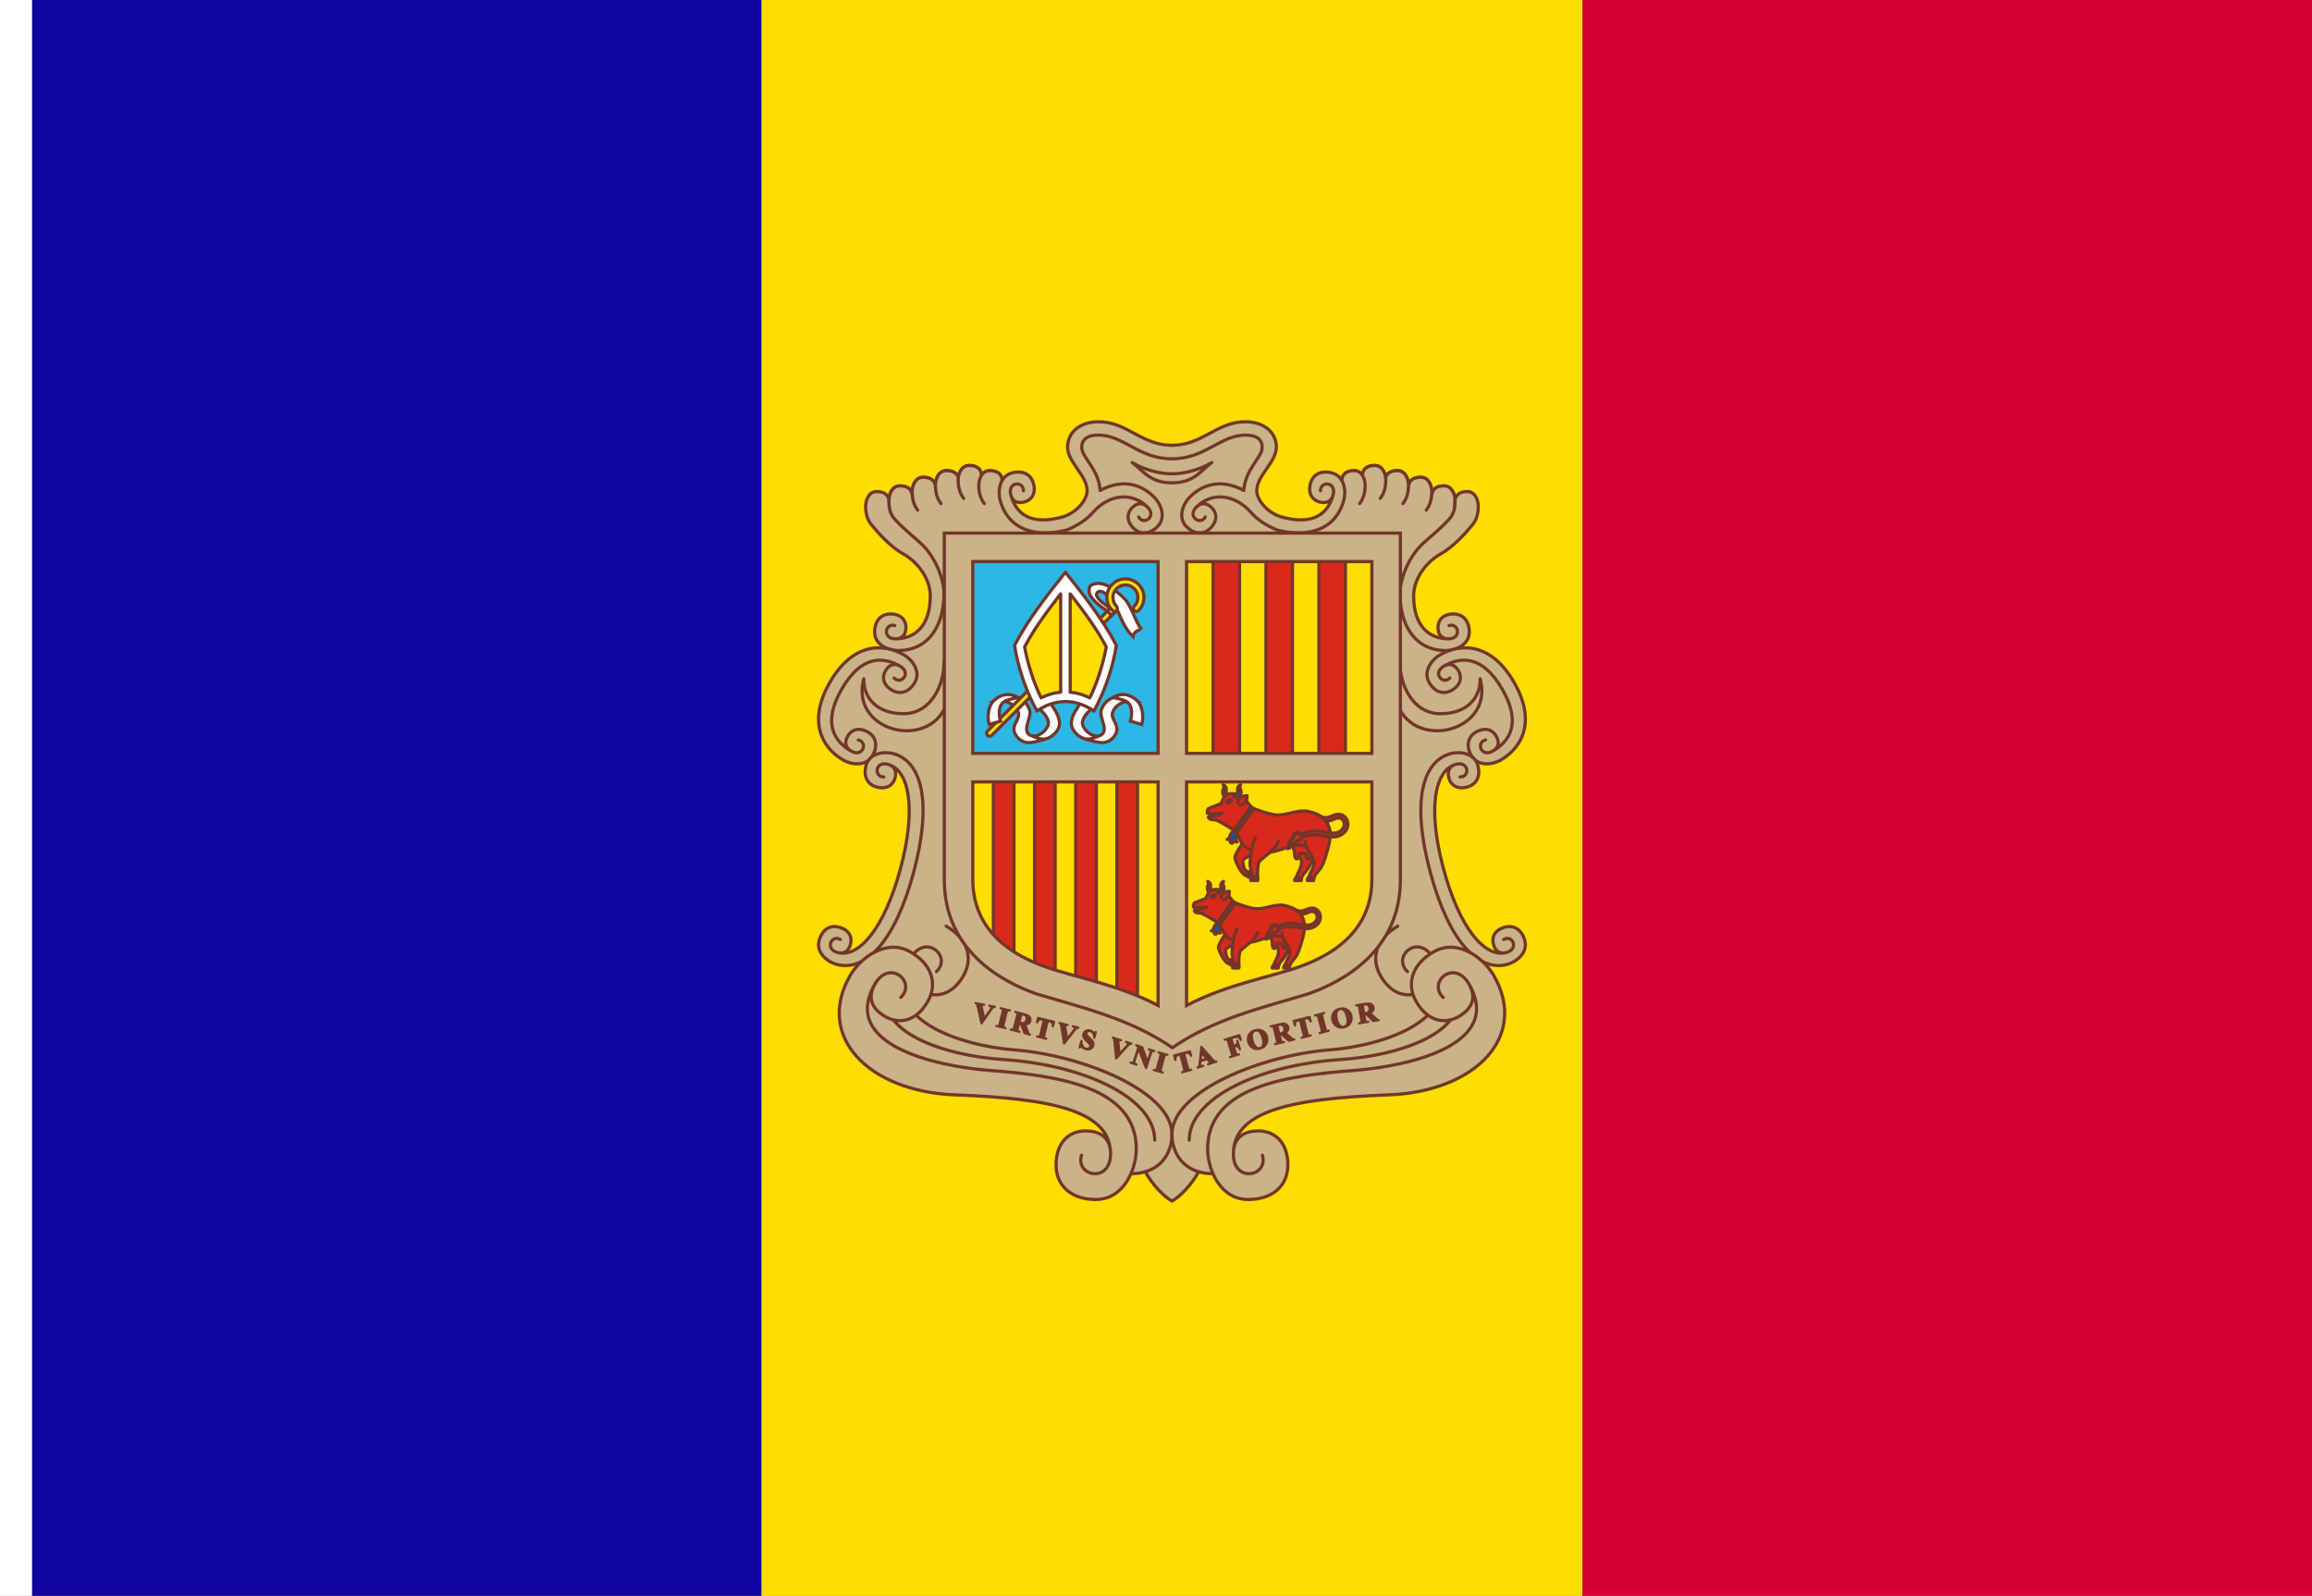 <?xml version="1.0" encoding="UTF-8" standalone="no"?>
<!-- Created with Inkscape (http://www.inkscape.org/) -->

<svg
   width="2607.428"
   height="1800"
   viewBox="0 0 689.882 476.25"
   version="1.1"
   id="svg8"
   inkscape:export-filename="C:\Users\厂永刄先生\Documents\GXI3CW2\JáÈŭcèŭ\Èŭmen\Í\意軍.png"
   inkscape:export-xdpi="96"
   inkscape:export-ydpi="96"
   inkscape:version="1.3 (0e150ed6c4, 2023-07-21)"
   sodipodi:docname="ad_1959.svg"
   xmlns:inkscape="http://www.inkscape.org/namespaces/inkscape"
   xmlns:sodipodi="http://sodipodi.sourceforge.net/DTD/sodipodi-0.dtd"
   xmlns="http://www.w3.org/2000/svg"
   xmlns:svg="http://www.w3.org/2000/svg"
   xmlns:rdf="http://www.w3.org/1999/02/22-rdf-syntax-ns#"
   xmlns:cc="http://creativecommons.org/ns#"
   xmlns:dc="http://purl.org/dc/elements/1.1/">
  <rect x="0" y="0" width="689.882" height="476.25" fill="#808080" stroke="none"/>
  <defs
     id="defs2" />
  <sodipodi:namedview
     id="base"
     pagecolor="#ffffff"
     bordercolor="#666666"
     borderopacity="1.0"
     inkscape:pageopacity="0.0"
     inkscape:pageshadow="2"
     inkscape:zoom="0.30222222"
     inkscape:cx="1078.6765"
     inkscape:cy="1037.3162"
     inkscape:document-units="px"
     inkscape:current-layer="layer1"
     showgrid="false"
     units="px"
     fit-margin-top="0"
     fit-margin-left="0"
     fit-margin-right="0"
     fit-margin-bottom="0"
     inkscape:showpageshadow="false"
     inkscape:snap-intersection-paths="false"
     inkscape:object-paths="false"
     inkscape:pagecheckerboard="true"
     inkscape:snap-smooth-nodes="false"
     inkscape:window-width="1920"
     inkscape:window-height="1009"
     inkscape:window-x="-8"
     inkscape:window-y="-8"
     inkscape:window-maximized="1"
     inkscape:object-nodes="true"
     inkscape:snap-nodes="true"
     inkscape:deskcolor="#505050"
     showguides="true" />
  <g
     inkscape:label="レイヤー 1"
     inkscape:groupmode="layer"
     id="layer1"
     transform="translate(112.335,-299.268)">
    <path
       sodipodi:nodetypes="ccccc"
       inkscape:connector-curvature="0"
       id="path884"
       d="m -102.81,299.268 h 217.714 v 476.25 h -217.714 z"
       style="fill:#10069f;fill-opacity:1;stroke:none;stroke-width:2.558px;stroke-linecap:butt;stroke-linejoin:miter;stroke-opacity:1" />
    <path
       sodipodi:nodetypes="ccccc"
       inkscape:connector-curvature="0"
       id="path2"
       d="M 359.833,775.518 H 114.905 l 7e-5,-476.25 h 244.929 z"
       style="fill:#fedd00;fill-opacity:1;stroke:none;stroke-width:5.117px;stroke-linecap:butt;stroke-linejoin:miter;stroke-opacity:1" />
    <path
       style="fill:#ffffff;fill-opacity:1;stroke:none;stroke-width:0.512px;stroke-linecap:butt;stroke-linejoin:miter;stroke-opacity:1"
       d="m -102.81,299.268 h -9.525 v 476.25 h 9.525 z"
       id="path1079"
       inkscape:connector-curvature="0"
       sodipodi:nodetypes="ccccc" />
    <path
       sodipodi:nodetypes="ccccc"
       inkscape:connector-curvature="0"
       id="path3"
       d="m 359.833,775.518 h 217.714 v -476.25 H 359.833 Z"
       style="fill:#d50032;fill-opacity:1;stroke:none;stroke-width:2.558px;stroke-linecap:butt;stroke-linejoin:miter;stroke-opacity:1" />
    <g
       id="g196"
       transform="translate(7.2846969e-5,4.031)"
       style="stroke:#723629;stroke-width:0.953;stroke-dasharray:none;stroke-opacity:1">
      <g
         id="g195"
         transform="translate(-666.595,2.89)"
         style="stroke:#723629;stroke-width:0.953;stroke-dasharray:none;stroke-opacity:1">
        <g
           id="g136"
           style="stroke:#723629;stroke-width:0.953;stroke-dasharray:none;stroke-opacity:1">
          <path
             style="fill:#cab388;fill-opacity:1;stroke:#723629;stroke-width:0.953;stroke-linecap:round;stroke-linejoin:round;stroke-miterlimit:3.9;stroke-dasharray:none;stroke-opacity:1"
             d="m 887.987,421.676 c -5.144,-2.124 -12.196,-2.138 -12.913,2.947 -0.808,5.728 7.666,10.491 5.472,16.47 -2.021,5.506 -7.889,8.287 -15.43,8.225 -7.177,-0.058 -11.855,-5.955 -11.855,-9.539 v -3.951 c 0,-1.792 -1.175,-3.019 -3.648,-3.019 -2.425,0 -3.295,2.619 -3.295,4.377 0,2.204 0.538,4.012 1.652,5.443 -1.112,-1.43 -1.654,-3.234 -1.652,-5.443 10e-4,-1.399 0.492,-2.509 0.788,-2.899 0.013,-1.792 -1.175,-3.019 -3.648,-3.019 -2.425,0 -3.295,2.619 -3.295,4.377 0,2.204 0.538,4.012 1.652,5.443 -1.119,-1.433 -1.647,-3.236 -1.652,-5.443 -9e-4,-0.363 0.019,-0.461 0.051,-0.738 -0.35,-1.279 -1.513,-2.098 -3.534,-2.098 -2.425,0 -3.295,2.619 -3.295,4.377 0,2.204 0.538,4.012 1.652,5.443 -1.021,-1.316 -1.508,-2.829 -1.651,-4.833 0.013,-1.792 -1.175,-3.019 -3.647,-3.019 -2.425,0 -3.295,2.619 -3.295,4.377 0,2.204 0.538,4.012 1.652,5.443 -0.976,-1.251 -1.414,-2.663 -1.595,-4.23 -0.142,-1.787 -1.229,-3.019 -3.701,-3.019 -2.425,0 -3.295,2.619 -3.295,4.377 0,4.449 1.159,9.04 4.128,11.247 8.494,6.315 10.512,11.75 10.257,16.85 -0.947,9.861 -3.839,14.121 -13.861,16.35 -6.887,1.371 -13.328,4.931 -16.361,10.798 -3.034,5.866 -5.84,12.62 1.126,19.328 2.258,2.175 4.976,3.263 9.075,2.473 3.304,-0.637 7.854,-0.874 9.939,1.767 5.888,7.459 3.438,20.76 1.128,31.525 -2.725,12.698 -9.986,19.936 -10.995,23.702 -7.282,27.176 -3.957,38.667 35.964,40.181 23.759,0.902 43.204,8.437 43.204,16.322 0,7.787 6.428,15.964 10.858,18.521 4.43,-2.558 10.858,-10.735 10.858,-18.521 0,-7.885 19.444,-15.421 43.204,-16.322 39.921,-1.515 43.245,-13.006 35.964,-40.181 -1.009,-3.766 -8.27,-11.005 -10.995,-23.702 -2.31,-10.765 -4.76,-24.066 1.128,-31.525 2.085,-2.641 6.635,-2.404 9.939,-1.767 4.099,0.79 6.817,-0.298 9.075,-2.473 6.965,-6.709 4.159,-13.462 1.126,-19.328 -3.034,-5.866 -9.475,-9.427 -16.361,-10.798 -10.022,-2.229 -12.914,-6.489 -13.861,-16.35 -0.255,-5.1 1.763,-10.536 10.257,-16.85 2.969,-2.207 4.128,-6.798 4.128,-11.247 0,-1.759 -0.871,-4.377 -3.295,-4.377 -2.473,0 -3.56,1.231 -3.701,3.019 -0.181,1.567 -0.619,2.979 -1.595,4.23 1.114,-1.431 1.652,-3.239 1.652,-5.443 0,-1.759 -0.871,-4.377 -3.295,-4.377 -2.473,0 -3.66,1.226 -3.647,3.019 -0.143,2.003 -0.63,3.516 -1.651,4.833 1.114,-1.431 1.652,-3.239 1.652,-5.443 0,-1.759 -0.871,-4.377 -3.295,-4.377 -2.022,0 -3.185,0.82 -3.534,2.098 0.032,0.277 0.052,0.375 0.051,0.738 -0.005,2.207 -0.534,4.01 -1.652,5.443 1.114,-1.431 1.652,-3.239 1.652,-5.443 0,-1.759 -0.871,-4.377 -3.295,-4.377 -2.473,0 -3.661,1.226 -3.648,3.019 0.295,0.39 0.787,1.501 0.788,2.899 0.002,2.209 -0.54,4.013 -1.652,5.443 1.114,-1.431 1.652,-3.239 1.652,-5.443 0,-1.759 -0.871,-4.377 -3.295,-4.377 -2.473,0 -3.648,1.226 -3.648,3.019 v 3.951 c 0,3.584 -4.678,9.481 -11.855,9.539 -7.541,0.061 -13.409,-2.72 -15.43,-8.225 -2.195,-5.979 6.28,-10.741 5.472,-16.47 -0.717,-5.084 -7.769,-5.07 -12.913,-2.947 -5.089,2.101 -8.822,5.572 -15.976,5.572 -7.155,0 -10.887,-3.471 -15.976,-5.572 z"
             id="path120"
             sodipodi:nodetypes="ssccssccsscscsscscssssssssssszssssssscssssssszssssssssssscscsscscssccssccsszs" />
          <path
             style="fill:#cab388;fill-opacity:1;stroke:#723629;stroke-width:0.953;stroke-linecap:round;stroke-linejoin:round;stroke-miterlimit:3.9;stroke-dasharray:none;stroke-opacity:1"
             d="m 903.964,427.248 c -7.155,0 -10.887,-3.471 -15.976,-5.572 -5.144,-2.124 -12.196,-2.138 -12.913,2.947 -0.808,5.728 7.666,10.491 5.472,16.47 -2.021,5.506 -7.889,8.287 -15.43,8.225 -7.177,-0.058 -11.855,-5.955 -11.855,-9.539 v -3.951 c 0,-1.792 -1.175,-3.019 -3.648,-3.019 -2.425,0 -3.295,2.619 -3.295,4.377 0,2.204 0.538,4.012 1.652,5.443 -1.112,-1.43 -1.654,-3.234 -1.652,-5.443 10e-4,-1.399 0.492,-2.509 0.788,-2.899 0.013,-1.792 -1.175,-3.019 -3.648,-3.019 -2.425,0 -3.295,2.619 -3.295,4.377 0,2.204 0.538,4.012 1.652,5.443 -1.119,-1.433 -1.647,-3.236 -1.652,-5.443 -9e-4,-0.363 0.019,-0.461 0.051,-0.738 -0.35,-1.279 -1.513,-2.098 -3.534,-2.098 -2.425,0 -3.295,2.619 -3.295,4.377 0,2.204 0.538,4.012 1.652,5.443 -1.021,-1.316 -1.508,-2.829 -1.651,-4.833 0.013,-1.792 -1.175,-3.019 -3.648,-3.019 -2.425,0 -3.295,2.619 -3.295,4.377 0,2.204 0.538,4.012 1.652,5.443 -0.976,-1.251 -1.414,-2.663 -1.595,-4.23 -0.142,-1.787 -1.229,-3.019 -3.701,-3.019 -2.425,0 -3.295,2.619 -3.295,4.377 0,4.449 1.16,9.04 4.128,11.247 8.494,6.315 10.512,11.75 10.257,16.85 -0.947,9.861 -3.839,14.121 -13.861,16.35 -6.887,1.371 -13.328,4.931 -16.362,10.798 -3.034,5.866 -5.84,12.62 1.126,19.328 2.258,2.175 4.977,3.263 9.075,2.473 3.304,-0.637 7.854,-0.874 9.939,1.767 5.888,7.459 3.438,20.76 1.128,31.525 -2.725,12.698 -9.986,19.936 -10.995,23.702 -7.282,27.176 -3.957,38.667 35.964,40.181 23.759,0.902 38.545,6.577 38.545,13.05 0,7.928 1.483,10.509 3.276,13.614 8.358,2e-5 12.241,-5.699 12.241,-11.761 0,-12.985 -27.148,-23.643 -47.005,-25.181 -16.229,-1.257 -41.42,-9.272 -30.987,-27.343 4.426,-7.666 12.492,-0.559 7.712,3.986 4.78,-4.545 -3.286,-11.651 -7.712,-3.986 -2.04,3.534 -1.467,7.063 3.071,9.683 3.825,2.208 9.014,1.801 12.614,-4.332 3.128,-5.328 1.383,-11.217 -5.063,-14.939"
             id="path121"
             sodipodi:nodetypes="cssccssccsscscsscscssssssssssszssssssscssscsssc" />
          <path
             style="fill:#cab388;fill-opacity:1;stroke:#723629;stroke-width:0.953;stroke-linecap:round;stroke-linejoin:round;stroke-miterlimit:3.9;stroke-dasharray:none;stroke-opacity:1"
             d="m 903.964,427.248 c 7.155,0 10.887,-3.471 15.976,-5.572 5.144,-2.124 12.196,-2.138 12.913,2.947 0.808,5.728 -7.666,10.491 -5.472,16.47 2.021,5.506 7.889,8.287 15.43,8.225 7.177,-0.058 11.855,-5.955 11.855,-9.539 v -3.951 c 0,-1.792 1.175,-3.019 3.648,-3.019 2.425,0 3.295,2.619 3.295,4.377 0,2.204 -0.538,4.012 -1.652,5.443 1.112,-1.43 1.654,-3.234 1.652,-5.443 -10e-4,-1.399 -0.492,-2.509 -0.788,-2.899 -0.013,-1.792 1.175,-3.019 3.648,-3.019 2.425,0 3.295,2.619 3.295,4.377 0,2.204 -0.538,4.012 -1.652,5.443 1.119,-1.433 1.647,-3.236 1.652,-5.443 9e-4,-0.363 -0.019,-0.461 -0.051,-0.738 0.35,-1.279 1.513,-2.098 3.534,-2.098 2.425,0 3.295,2.619 3.295,4.377 0,2.204 -0.538,4.012 -1.652,5.443 1.021,-1.316 1.508,-2.829 1.651,-4.833 -0.013,-1.792 1.175,-3.019 3.648,-3.019 2.425,0 3.295,2.619 3.295,4.377 0,2.204 -0.538,4.012 -1.652,5.443 0.976,-1.251 1.414,-2.663 1.595,-4.23 0.142,-1.787 1.229,-3.019 3.701,-3.019 2.425,0 3.295,2.619 3.295,4.377 0,4.449 -1.16,9.04 -4.128,11.247 -8.494,6.315 -10.512,11.75 -10.257,16.85 0.947,9.861 3.839,14.121 13.861,16.35 6.887,1.371 13.328,4.931 16.362,10.798 3.034,5.866 5.84,12.62 -1.126,19.328 -2.258,2.175 -4.977,3.263 -9.075,2.473 -3.304,-0.637 -7.854,-0.874 -9.939,1.767 -5.888,7.459 -3.438,20.76 -1.128,31.525 2.725,12.698 9.986,19.936 10.995,23.702 7.282,27.176 3.957,38.667 -35.964,40.181 -23.759,0.902 -38.545,6.577 -38.545,13.05 0,7.928 -1.483,10.509 -3.276,13.614 -8.358,2e-5 -12.241,-5.699 -12.241,-11.761 0,-12.985 27.148,-23.643 47.005,-25.181 16.229,-1.257 41.42,-9.272 30.987,-27.343 -4.426,-7.666 -12.492,-0.559 -7.712,3.986 -4.78,-4.545 3.286,-11.651 7.712,-3.986 2.04,3.534 1.467,7.063 -3.071,9.683 -3.825,2.208 -9.014,1.801 -12.614,-4.332 -3.128,-5.328 -1.383,-11.217 5.063,-14.939"
             id="path122"
             sodipodi:nodetypes="cssccssccsscscsscscssssssssssszssssssscssscsssc" />
          <path
             style="fill:#cab388;fill-opacity:1;stroke:#723629;stroke-width:0.953;stroke-linecap:round;stroke-linejoin:round;stroke-miterlimit:3.9;stroke-dasharray:none;stroke-opacity:1"
             d="m 815.859,439.041 c -2.425,0 -3.295,2.619 -3.295,4.377 0,2.204 0.503,4.039 1.652,5.443 2.075,2.535 5.682,6.595 9.437,8.706 4.787,2.69 8.197,7.757 8.197,12.566 0,9.469 -4.968,12.855 -10.394,12.855 -4.036,0 -3.068,-4.805 -0.184,-3.954 -2.884,-0.851 -3.851,3.954 0.184,3.954 1.86,0 3.123,-1.031 3.123,-3.42 0,-2.013 -1.344,-3.969 -4.586,-3.993 -2.817,-0.021 -4.744,2.011 -4.744,5.404 0,3.81 4.115,5.507 6.879,5.507 9.955,0 13.801,-8.449 13.801,-16.972 0,-4.551 -2.77,-11.357 -7.027,-15.116 -2.964,-2.618 -5.82,-5.031 -7.746,-7.228 -1.196,-1.364 -1.656,-2.906 -1.649,-5.11 0.006,-1.792 -1.175,-3.019 -3.648,-3.019 z"
             id="path123"
             sodipodi:nodetypes="sssssscssssssssss" />
          <path
             style="fill:#cab388;fill-opacity:1;stroke:#723629;stroke-width:0.953;stroke-linecap:round;stroke-linejoin:round;stroke-miterlimit:3.9;stroke-dasharray:none;stroke-opacity:1"
             d="m 811.995,494.929 c -0.045,6.178 4.41,10.406 11.854,10.406 8.358,2e-5 12.08,-8.807 12.08,-15.089 0,-3.392 5.518,3.862 0,13.953 -6.456,11.805 -27.971,5.796 -23.934,-9.27"
             id="path124"
             sodipodi:nodetypes="csssc" />
          <path
             style="fill:#cab388;fill-opacity:1;stroke:#723629;stroke-width:0.953;stroke-linecap:round;stroke-linejoin:round;stroke-miterlimit:3.9;stroke-dasharray:none;stroke-opacity:1"
             d="m 926.311,422.202 c 2.255,0.067 4.675,0.826 4.565,3.815 -0.106,2.883 -5.121,6.476 -5.469,12.707 -5.165,-2.791 -11.091,-3.06 -16.159,2.008 -1.954,1.954 -3.664,6.064 -0.97,8.759 2.4,2.4 5.199,2.473 7.176,0.467 2.276,-2.309 1.843,-4.643 0.419,-6.066 -1.689,-1.689 -3.311,-1.525 -4.627,-0.21 -2.854,2.854 1.228,5.567 2.665,2.926 -1.437,2.641 -5.519,-0.072 -2.665,-2.926 4.521,-4.521 11.428,-4.024 16.434,1.734 1.762,2.026 4.381,3.724 7.617,5.078 8.233,2.206 17.389,0.678 19.966,-8.938 0.715,-2.67 0.141,-7.084 -3.539,-8.07 -3.278,-0.878 -5.739,0.458 -6.448,3.184 -0.816,3.138 0.725,4.942 2.67,5.463 2.308,0.618 3.63,-0.335 4.112,-2.132 1.044,-3.898 -3.847,-4.207 -3.771,-1.201 -0.076,-3.006 4.816,-2.697 3.771,1.201 -1.655,6.176 -6.454,8.996 -15.107,6.713 -4.432,-1.169 -7.515,-5.062 -7.669,-7.609 -0.295,-4.889 6.294,-8.991 5.818,-13.877 -0.501,-5.146 -5.15,-6.978 -9.051,-7.014 -8.73,-0.081 -12.866,7.014 -22.085,7.014 -9.219,0 -13.355,-7.095 -22.085,-7.014 -3.902,0.036 -8.551,1.868 -9.051,7.014 -0.475,4.886 6.113,8.988 5.818,13.877 -0.154,2.547 -3.237,6.44 -7.669,7.609 -8.653,2.283 -13.452,-0.537 -15.107,-6.713 -1.044,-3.898 3.847,-4.207 3.771,-1.201 0.076,-3.006 -4.816,-2.697 -3.771,1.201 0.481,1.797 1.804,2.75 4.112,2.132 1.945,-0.521 3.486,-2.325 2.67,-5.463 -0.709,-2.726 -3.17,-4.062 -6.448,-3.184 -3.681,0.986 -4.255,5.4 -3.539,8.07 2.576,9.616 11.733,11.144 19.966,8.938 3.236,-1.355 5.855,-3.052 7.617,-5.078 5.007,-5.758 11.913,-6.255 16.434,-1.734 2.854,2.854 -1.228,5.567 -2.665,2.926 1.437,2.641 5.519,-0.072 2.665,-2.926 -1.315,-1.315 -2.937,-1.48 -4.627,0.21 -1.424,1.424 -1.857,3.757 0.419,6.066 1.977,2.006 4.777,1.933 7.176,-0.467 2.694,-2.694 0.984,-6.804 -0.97,-8.759 -5.068,-5.068 -10.994,-4.8 -16.159,-2.008 -0.348,-6.232 -5.363,-9.825 -5.469,-12.707 -0.11,-2.99 2.31,-3.748 4.565,-3.815 7.876,-0.234 12.197,7.065 22.347,7.065 10.15,0 14.47,-7.299 22.347,-7.065 z"
             id="path125"
             sodipodi:nodetypes="sscssssscsscssssscssssszssssscssssscsscssssscsszs" />
          <path
             style="fill:#cab388;fill-opacity:1;stroke:#723629;stroke-width:0.953;stroke-linecap:round;stroke-linejoin:round;stroke-miterlimit:3.9;stroke-dasharray:none;stroke-opacity:1"
             d="m 915.844,430.389 c 0,0 -5.312,3.351 -11.881,3.351 -6.569,0 -11.881,-3.351 -11.881,-3.351 3.315,2.389 5.176,6.047 11.881,6.047 6.705,0 8.566,-3.658 11.881,-6.047 z"
             id="path126"
             sodipodi:nodetypes="czczc" />
          <path
             style="fill:#cab388;fill-opacity:1;stroke:#723629;stroke-width:0.953;stroke-linecap:round;stroke-linejoin:round;stroke-miterlimit:3.9;stroke-dasharray:none;stroke-opacity:1"
             d="m 805.909,519.191 c 2.394,1.382 6.806,1.97 8.711,-1.33 1.697,-2.939 1.043,-5.662 -1.406,-7.052 -2.82,-1.601 -4.961,-0.579 -5.968,1.165 -1.195,2.069 -0.616,3.593 0.995,4.523 3.495,2.018 5.06,-2.627 2.136,-3.332 2.923,0.705 1.359,5.349 -2.136,3.332 -5.078,-2.932 -8.675,-8.346 -2.809,-18.506 5.866,-10.16 12.352,-9.752 17.431,-6.82 3.495,2.018 0.255,5.695 -1.817,3.516 2.072,2.179 5.312,-1.498 1.817,-3.516 -1.611,-0.93 -3.22,-0.669 -4.415,1.4 -1.007,1.744 -0.821,4.11 1.975,5.751 2.429,1.426 5.114,0.631 6.811,-2.308 1.905,-3.3 -0.81,-6.827 -3.204,-8.209 -6.631,-3.828 -15.516,-3.309 -22.131,8.147 -6.614,11.456 -2.621,19.411 4.01,23.239 z"
             id="path127"
             sodipodi:nodetypes="ssssscszscssssszs" />
          <path
             style="fill:#cab388;fill-opacity:1;stroke:#723629;stroke-width:0.953;stroke-linecap:round;stroke-linejoin:round;stroke-miterlimit:3.9;stroke-dasharray:none;stroke-opacity:1"
             d="m 803.897,580.143 c -2.67,-0.715 -6.205,-3.42 -5.219,-7.1 0.878,-3.278 3.266,-4.741 5.981,-3.992 3.126,0.862 3.917,3.099 3.396,5.044 -0.618,2.308 -2.105,2.976 -3.902,2.495 -3.898,-1.044 -1.72,-5.435 0.845,-3.867 -2.566,-1.569 -4.743,2.822 -0.845,3.867 6.542,1.753 14.103,-7.484 18.81,-25.052 4.707,-17.569 2.778,-29.348 -3.764,-31.101 -3.898,-1.044 -4.207,3.847 -1.201,3.771 -3.006,0.076 -2.697,-4.816 1.201,-3.771 1.797,0.481 2.75,1.804 2.132,4.112 -0.521,1.945 -2.325,3.486 -5.463,2.67 -2.726,-0.709 -4.062,-3.17 -3.184,-6.448 0.986,-3.681 5.4,-4.255 8.07,-3.539 8.665,2.322 11.697,14.657 6.149,35.362 -5.548,20.706 -14.342,29.872 -23.006,27.55 z"
             id="path128"
             sodipodi:nodetypes="ssssscszscssssszs" />
          <path
             style="fill:none;fill-opacity:1;stroke:#723629;stroke-width:0.953;stroke-linecap:round;stroke-linejoin:round;stroke-miterlimit:3.9;stroke-dasharray:none;stroke-opacity:1"
             d="m 898.821,632.614 c 10e-6,-12.766 -21.432,-22.549 -45.39,-24.087 -16.245,-1.043 -43.215,-8.277 -32.781,-26.348"
             id="path129"
             sodipodi:nodetypes="csc" />
          <path
             style="fill:#cab388;fill-opacity:1;stroke:#723629;stroke-width:0.953;stroke-linecap:round;stroke-linejoin:round;stroke-miterlimit:3.9;stroke-dasharray:none;stroke-opacity:1"
             d="m 885.644,636.702 c 0,8.852 -10.539,6.73 -8.672,0.404 -1.867,6.326 8.672,8.447 8.672,-0.404 10e-6,-4.08 -2.261,-6.851 -7.501,-6.851 -4.416,0 -8.707,2.948 -8.758,10.059 -0.045,6.178 4.41,10.406 11.854,10.406 6.177,1e-5 9.822,-4.931 11.303,-9.951 0.523,-1.772 0.776,-3.556 0.776,-5.137 3e-5,-18.788 -23.973,-21.903 -43.83,-23.441 -16.229,-1.257 -44.595,-7.685 -34.162,-25.756 4.426,-7.666 12.492,-0.559 7.712,3.986 4.78,-4.545 -3.286,-11.651 -7.712,-3.986 -2.04,3.534 -1.467,7.063 3.071,9.683 3.825,2.208 9.014,1.801 12.614,-4.332 3.128,-5.328 1.383,-11.217 -5.063,-14.939 -7.238,-4.179 -14.975,1.777 -18.006,7.027 -10.473,18.141 5.413,34.633 31.313,35.616 28.408,1.078 46.388,4.572 46.388,17.615 z"
             id="path130"
             sodipodi:nodetypes="scsssssssscsssssss" />
          <path
             style="fill:#cab388;fill-opacity:1;stroke:#723629;stroke-width:0.953;stroke-linecap:round;stroke-linejoin:round;stroke-miterlimit:3.9;stroke-dasharray:none;stroke-opacity:1"
             d="m 992.069,439.041 c 2.425,0 3.295,2.619 3.295,4.377 0,2.204 -0.503,4.039 -1.652,5.443 -2.075,2.535 -5.682,6.595 -9.437,8.706 -4.787,2.69 -8.197,7.757 -8.197,12.566 0,9.469 4.968,12.855 10.394,12.855 4.035,0 3.068,-4.805 0.184,-3.954 2.884,-0.851 3.851,3.954 -0.184,3.954 -1.86,0 -3.123,-1.031 -3.123,-3.42 0,-2.013 1.344,-3.969 4.586,-3.993 2.817,-0.021 4.744,2.011 4.744,5.404 0,3.81 -4.115,5.507 -6.879,5.507 -9.955,0 -13.801,-8.449 -13.801,-16.972 0,-4.551 2.77,-11.357 7.027,-15.116 2.964,-2.618 5.82,-5.031 7.746,-7.228 1.196,-1.364 1.656,-2.906 1.649,-5.11 -0.01,-1.792 1.175,-3.019 3.648,-3.019 z"
             id="path131"
             sodipodi:nodetypes="sssssscssssssssss" />
          <path
             style="fill:#cab388;fill-opacity:1;stroke:#723629;stroke-width:0.953;stroke-linecap:round;stroke-linejoin:round;stroke-miterlimit:3.9;stroke-dasharray:none;stroke-opacity:1"
             d="m 995.933,494.929 c 0.045,6.178 -4.41,10.406 -11.854,10.406 -8.358,2e-5 -12.08,-8.807 -12.08,-15.089 0,-3.392 -5.518,3.862 0,13.953 6.456,11.805 27.971,5.796 23.934,-9.27"
             id="path132"
             sodipodi:nodetypes="csssc" />
          <path
             style="fill:#cab388;fill-opacity:1;stroke:#723629;stroke-width:0.953;stroke-linecap:round;stroke-linejoin:round;stroke-miterlimit:3.9;stroke-dasharray:none;stroke-opacity:1"
             d="m 1002.018,519.191 c -2.393,1.382 -6.806,1.97 -8.711,-1.33 -1.697,-2.939 -1.043,-5.662 1.406,-7.052 2.82,-1.601 4.962,-0.579 5.968,1.165 1.194,2.069 0.616,3.593 -0.995,4.523 -3.495,2.018 -5.06,-2.627 -2.136,-3.332 -2.923,0.705 -1.359,5.349 2.136,3.332 5.078,-2.932 8.675,-8.346 2.809,-18.506 -5.866,-10.16 -12.352,-9.752 -17.431,-6.82 -3.495,2.018 -0.255,5.695 1.817,3.516 -2.072,2.179 -5.312,-1.498 -1.817,-3.516 1.611,-0.93 3.22,-0.669 4.415,1.4 1.007,1.744 0.821,4.11 -1.975,5.751 -2.429,1.426 -5.114,0.631 -6.811,-2.308 -1.905,-3.3 0.81,-6.827 3.204,-8.209 6.631,-3.828 15.516,-3.309 22.13,8.147 6.614,11.456 2.621,19.411 -4.01,23.239 z"
             id="path133"
             sodipodi:nodetypes="ssssscszscssssszs" />
          <path
             style="fill:#cab388;fill-opacity:1;stroke:#723629;stroke-width:0.953;stroke-linecap:round;stroke-linejoin:round;stroke-miterlimit:3.9;stroke-dasharray:none;stroke-opacity:1"
             d="m 1004.031,580.143 c 2.67,-0.715 6.205,-3.42 5.219,-7.1 -0.878,-3.278 -3.266,-4.741 -5.981,-3.992 -3.126,0.862 -3.917,3.099 -3.396,5.044 0.618,2.308 2.105,2.976 3.902,2.495 3.898,-1.044 1.72,-5.435 -0.845,-3.867 2.566,-1.569 4.743,2.822 0.845,3.867 -6.542,1.753 -14.103,-7.484 -18.81,-25.052 -4.707,-17.569 -2.778,-29.348 3.764,-31.101 3.898,-1.044 4.207,3.847 1.201,3.771 3.006,0.076 2.697,-4.816 -1.201,-3.771 -1.797,0.481 -2.75,1.804 -2.132,4.112 0.521,1.945 2.325,3.486 5.463,2.67 2.726,-0.709 4.062,-3.17 3.184,-6.448 -0.986,-3.681 -5.401,-4.255 -8.07,-3.539 -8.665,2.322 -11.697,14.657 -6.149,35.362 5.548,20.706 14.342,29.872 23.006,27.55 z"
             id="path134"
             sodipodi:nodetypes="ssssscszscssssszs" />
          <path
             style="fill:none;fill-opacity:1;stroke:#723629;stroke-width:0.953;stroke-linecap:round;stroke-linejoin:round;stroke-miterlimit:3.9;stroke-dasharray:none;stroke-opacity:1"
             d="m 909.107,632.614 c -10e-6,-12.766 21.432,-22.549 45.39,-24.087 16.245,-1.043 43.215,-8.277 32.781,-26.348"
             id="path135"
             sodipodi:nodetypes="csc" />
          <path
             style="fill:#cab388;fill-opacity:1;stroke:#723629;stroke-width:0.953;stroke-linecap:round;stroke-linejoin:round;stroke-miterlimit:3.9;stroke-dasharray:none;stroke-opacity:1"
             d="m 922.284,636.702 c 0,8.852 10.539,6.73 8.672,0.404 1.867,6.326 -8.672,8.447 -8.672,-0.404 -10e-6,-4.08 2.261,-6.851 7.501,-6.851 4.416,0 8.707,2.948 8.758,10.059 0.045,6.178 -4.41,10.406 -11.854,10.406 -6.177,1e-5 -9.822,-4.931 -11.303,-9.951 -0.523,-1.772 -0.776,-3.556 -0.776,-5.137 -3e-5,-18.788 23.973,-21.903 43.83,-23.441 16.229,-1.257 44.595,-7.685 34.162,-25.756 -4.426,-7.666 -12.492,-0.559 -7.712,3.986 -4.78,-4.545 3.286,-11.651 7.712,-3.986 2.04,3.534 1.467,7.063 -3.071,9.683 -3.825,2.208 -9.014,1.801 -12.614,-4.332 -3.128,-5.328 -1.383,-11.217 5.063,-14.939 7.238,-4.179 14.975,1.777 18.006,7.027 10.473,18.141 -5.413,34.633 -31.313,35.616 -28.408,1.078 -46.388,4.572 -46.388,17.615 z"
             id="path136"
             sodipodi:nodetypes="scsssssssscsssssss" />
        </g>
        <g
           id="g194"
           transform="matrix(0.893,0,0,0.893,88.275,50.243)"
           style="stroke:#723629;stroke-width:1.067;stroke-dasharray:none;stroke-opacity:1">
          <g
             id="g193"
             transform="translate(71.239,-0.537)"
             style="stroke:#723629;stroke-width:1.067;stroke-dasharray:none;stroke-opacity:1">
            <g
               id="g148"
               style="stroke:#723629;stroke-width:1.067;stroke-dasharray:none;stroke-opacity:1"
               transform="translate(1.424,-2.117)">
              <path
                 sodipodi:nodetypes="ccccc"
                 inkscape:connector-curvature="0"
                 id="path137"
                 d="m 840.889,530.306 h -71.438 v -73.627 h 71.438 z"
                 style="display:inline;fill:#2db7e4;fill-opacity:1;stroke:#723629;stroke-width:1.067;stroke-linecap:round;stroke-linejoin:round;stroke-miterlimit:4;stroke-dasharray:none;stroke-opacity:1" />
              <path
                 sodipodi:nodetypes="sscsccs"
                 inkscape:connector-curvature="0"
                 id="path138"
                 d="m 807.145,515.452 c -0.099,1.902 1.78,4.358 4.43,5.214 1.644,0.531 3.296,-0.401 4.759,-0.927 -2.835,0.394 -6.024,-2.936 -5.428,-4.974 0.916,-3.133 3.309,-3.511 4.165,-6.437 l -4.347,-1.271 c -0.545,2.721 -3.385,4.676 -3.579,8.394 z"
                 style="fill:#ffffff;fill-opacity:1;stroke:#723629;stroke-width:1.067;stroke-linecap:butt;stroke-linejoin:miter;stroke-miterlimit:4;stroke-dasharray:none;stroke-opacity:1" />
              <path
                 sodipodi:nodetypes="ssscsssscs"
                 inkscape:connector-curvature="0"
                 id="path139"
                 d="m 816.334,519.74 c 4.124,-1.38 -0.235,-6.144 0.866,-8.885 1.166,-2.902 2.828,-3.618 5.356,-4.608 2.077,-0.813 4.56,0.179 6.61,1.744 0,0 -3.522,-0.114 -5.091,0.622 -1.589,0.745 -2.893,2.08 -3.22,3.49 -0.462,1.999 2.346,3.989 1.281,6.543 -0.62,1.486 -1.999,3.045 -4.23,3.278 -1.954,0.205 -6.304,-1.25 -6.304,-1.25 1.618,0.524 3.244,-0.437 4.732,-0.935 z"
                 style="fill:#ffffff;fill-opacity:1;stroke:#723629;stroke-width:1.067;stroke-linecap:butt;stroke-linejoin:miter;stroke-miterlimit:4;stroke-dasharray:none;stroke-opacity:1" />
              <path
                 sodipodi:nodetypes="cscscc"
                 inkscape:connector-curvature="0"
                 id="path140"
                 d="m 830.667,515.87 c 0.714,-2.441 0.33,-6.181 -1.501,-7.879 -4.073,-3.778 -7.308,-1.433 -8.224,-1.102 0,0 3.523,0.556 4.706,1.355 2.232,1.509 1.671,5.002 1.228,6.517 z"
                 style="fill:#ffffff;fill-opacity:1;stroke:#723629;stroke-width:1.067;stroke-linecap:butt;stroke-linejoin:miter;stroke-miterlimit:4;stroke-dasharray:none;stroke-opacity:1" />
              <path
                 sodipodi:nodetypes="sscsccs"
                 inkscape:connector-curvature="0"
                 id="path141"
                 d="m 803.195,515.452 c 0.099,1.902 -1.78,4.358 -4.43,5.214 -1.644,0.531 -3.296,-0.401 -4.759,-0.927 2.835,0.394 6.024,-2.936 5.428,-4.974 -0.916,-3.133 -3.309,-3.511 -4.165,-6.437 l 4.347,-1.271 c 0.545,2.721 3.385,4.676 3.579,8.394 z"
                 style="fill:#ffffff;fill-opacity:1;stroke:#723629;stroke-width:1.067;stroke-linecap:butt;stroke-linejoin:miter;stroke-miterlimit:4;stroke-dasharray:none;stroke-opacity:1" />
              <path
                 sodipodi:nodetypes="ssscsssscs"
                 inkscape:connector-curvature="0"
                 id="path142"
                 d="m 794.006,519.74 c -4.124,-1.38 0.235,-6.144 -0.866,-8.885 -1.166,-2.902 -2.828,-3.618 -5.356,-4.608 -2.077,-0.813 -4.56,0.179 -6.61,1.744 0,0 3.522,-0.114 5.091,0.622 1.589,0.745 2.893,2.08 3.22,3.49 0.462,1.999 -2.346,3.989 -1.281,6.543 0.62,1.486 1.999,3.045 4.23,3.278 1.954,0.205 6.304,-1.25 6.304,-1.25 -1.618,0.524 -3.244,-0.437 -4.732,-0.935 z"
                 style="fill:#ffffff;fill-opacity:1;stroke:#723629;stroke-width:1.067;stroke-linecap:butt;stroke-linejoin:miter;stroke-miterlimit:4;stroke-dasharray:none;stroke-opacity:1" />
              <g
                 transform="matrix(-0.181,-0.181,-0.181,0.181,874.228,476.875)"
                 id="g145"
                 style="fill:#fedd00;fill-opacity:1;stroke:#723629;stroke-width:4.17;stroke-dasharray:none;stroke-opacity:1">
                <path
                   sodipodi:nodetypes="caasccsacc"
                   inkscape:connector-curvature="0"
                   id="path143"
                   d="m 148.979,155.117 c 0,0 23.832,5.691 33.401,0 3.176,-1.889 6.532,-6.26 5.292,-9.74 -5.158,-14.474 -24.858,-17.463 -42.662,-17.463 -13.105,0 -34.158,12.171 -43.191,12.171 -0.739,2.867 4.543,8.949 0,15.032 16.787,0 29.52,-6.81 43.191,-11.749 6.772,-2.447 30.662,-6.217 30.459,4.023 -0.176,8.866 -26.49,2.435 -26.49,2.435 z"
                   style="fill:#ffffff;fill-opacity:1;stroke:#723629;stroke-width:4.17;stroke-linecap:butt;stroke-linejoin:miter;stroke-dasharray:none;stroke-opacity:1" />
                <path
                   inkscape:connector-curvature="0"
                   style="opacity:1;fill:#fedd00;fill-opacity:1;fill-rule:evenodd;stroke:#723629;stroke-width:4.17;stroke-linecap:round;stroke-linejoin:round;stroke-miterlimit:4;stroke-dasharray:none;stroke-dashoffset:0;stroke-opacity:1"
                   d="m 124.678,129.887 c -2.192,0 -3.969,-1.777 -3.969,-3.969 1.1e-4,-13.388 10.854,-24.242 24.242,-24.242 13.388,0 24.242,10.854 24.242,24.242 1e-5,12.016 -8.743,21.988 -20.214,23.907 l -0.059,226.733 c -5e-4,1.898 -2.145,4.039 -4.029,4.025 -1.884,-0.014 -3.908,-2.155 -3.908,-4.025 l 0.06,-230.311 c 5e-4,-1.87 2.024,-4.023 3.908,-4.025 9.005,-0.012 16.304,-7.3 16.304,-16.304 0,-9.005 -7.3,-16.304 -16.304,-16.304 -9.005,0 -16.304,7.3 -16.304,16.304 -2e-5,2.192 -1.777,3.969 -3.969,3.969 z"
                   id="path144"
                   sodipodi:nodetypes="zsssccscsszssz" />
                <path
                   inkscape:connector-curvature="0"
                   id="path145"
                   d="m 148.979,155.117 h -7.937 v -5.292 h 7.937 z"
                   style="fill:#ffffff;fill-opacity:1;stroke:#723629;stroke-width:4.17;stroke-linecap:butt;stroke-linejoin:miter;stroke-dasharray:none;stroke-opacity:1"
                   sodipodi:nodetypes="ccccc" />
              </g>
              <g
                 id="g147"
                 style="stroke:#723629;stroke-width:1.067;stroke-linejoin:round;stroke-dasharray:none;stroke-opacity:1">
                <path
                   style="color:#000000;fill:#fedd00;fill-opacity:1;stroke:#723629;stroke-width:1.067;stroke-linecap:round;stroke-linejoin:round;stroke-miterlimit:3.9;stroke-dasharray:none;stroke-opacity:1"
                   d="m 814.105,509.142 c 3.035,-5.524 5.302,-13.166 6.422,-19.445 -4.027,-7.704 -8.937,-13.964 -15.357,-22.112 -6.421,8.148 -11.331,14.409 -15.357,22.112 1.12,6.279 3.387,13.92 6.422,19.445 0,0 4.001,-2.517 8.936,-2.517 4.935,0 8.936,2.517 8.936,2.517 z"
                   id="path146" />
                <path
                   id="path147"
                   style="color:#000000;fill:#ffffff;stroke:#723629;stroke-width:1.067;stroke-linecap:round;stroke-linejoin:round;stroke-miterlimit:3.9;stroke-dasharray:none;stroke-opacity:1"
                   d="m 806.757,505.111 c 3.019,0.255 5.17,1.187 6.533,1.879 2.509,-5.019 4.499,-11.461 5.537,-17.027 -3.256,-6.12 -7.21,-11.502 -12.071,-17.736 z m -3.175,-32.884 c -4.861,6.234 -8.815,11.616 -12.071,17.736 1.039,5.566 3.028,12.008 5.537,17.027 1.364,-0.692 3.514,-1.624 6.533,-1.879 z m -7.928,39.156 c -3.746,-6.824 -6.225,-14.257 -7.5,-21.941 4.645,-8.822 10.816,-16.654 17.015,-24.422 6.199,7.768 12.37,15.599 17.015,24.422 -1.275,7.684 -3.754,15.117 -7.5,21.941 -2.82,-1.959 -6.081,-3.17 -9.515,-3.17 -3.435,0 -6.695,1.211 -9.515,3.17 z"
                   sodipodi:nodetypes="ccccccccccccccczc" />
              </g>
              <path
                 sodipodi:nodetypes="cscscc"
                 inkscape:connector-curvature="0"
                 id="path148"
                 d="m 779.673,515.87 c -0.714,-2.441 -0.33,-6.181 1.501,-7.879 4.073,-3.778 7.308,-1.433 8.224,-1.102 0,0 -3.523,0.556 -4.706,1.355 -2.232,1.509 -1.671,5.002 -1.228,6.517 z"
                 style="fill:#ffffff;fill-opacity:1;stroke:#723629;stroke-width:1.067;stroke-linecap:butt;stroke-linejoin:miter;stroke-miterlimit:4;stroke-dasharray:none;stroke-opacity:1" />
            </g>
            <path
               style="display:inline;fill:#fedd00;fill-opacity:1;stroke:#723629;stroke-width:1.067;stroke-linecap:round;stroke-linejoin:round;stroke-miterlimit:4;stroke-dasharray:none;stroke-opacity:1"
               d="m 912.326,530.306 v 37.472 c 0,17.355 -11.714,28.019 -27.52,33.606 -12.742,4.504 -29.135,6.671 -43.918,16.722 V 530.306 Z"
               id="path149"
               inkscape:connector-curvature="0"
               sodipodi:nodetypes="cssccc"
               transform="translate(1.424,-2.117)" />
            <path
               sodipodi:nodetypes="ccccc"
               inkscape:connector-curvature="0"
               id="path150"
               d="m 912.326,530.306 h -71.438 v -73.627 h 71.438 z"
               style="display:inline;fill:#fedd00;fill-opacity:1;stroke:#723629;stroke-width:1.067;stroke-linecap:round;stroke-linejoin:round;stroke-miterlimit:4;stroke-dasharray:none;stroke-opacity:1"
               transform="translate(1.424,-2.117)" />
            <path
               style="display:inline;fill:#fedd00;fill-opacity:1;stroke:#723629;stroke-width:1.067;stroke-linecap:round;stroke-linejoin:round;stroke-miterlimit:4;stroke-dasharray:none;stroke-opacity:1"
               d="m 769.451,530.306 v 37.472 c 0,17.355 11.714,28.019 27.52,33.606 12.742,4.504 29.135,6.671 43.918,16.722 V 530.306 Z"
               id="path151"
               inkscape:connector-curvature="0"
               sodipodi:nodetypes="cssccc"
               transform="translate(1.424,-2.117)" />
            <path
               sodipodi:nodetypes="ccccccccccccccc"
               inkscape:connector-curvature="0"
               id="path152"
               d="m 863.34,530.306 h -8.845 v -73.627 h 8.845 z m 26.534,-73.627 h 8.845 v 73.627 h -8.845 z m -8.845,73.627 h -8.845 v -73.627 h 8.845 z"
               style="display:inline;fill:#da291c;fill-opacity:1;stroke:#723629;stroke-width:1.067;stroke-linecap:round;stroke-linejoin:round;stroke-miterlimit:4;stroke-dasharray:none;stroke-opacity:1"
               transform="translate(1.424,-2.117)" />
            <path
               sodipodi:nodetypes="cccccccccccccccccccc"
               inkscape:connector-curvature="0"
               id="path153"
               d="m 787.971,597.372 -6.879,-4.688 V 530.306 h 6.879 z m 34.396,-67.065 h 6.879 v 81.433 l -6.879,-2.685 z m -6.879,76.544 -6.879,-1.955 V 530.306 h 6.879 z m -13.758,-3.921 -6.879,-2.335 V 530.306 h 6.879 z"
               style="display:inline;fill:#da291c;fill-opacity:1;stroke:#723629;stroke-width:1.067;stroke-linecap:round;stroke-linejoin:round;stroke-miterlimit:4;stroke-dasharray:none;stroke-opacity:1"
               transform="translate(1.424,-2.117)" />
            <path
               style="color:#000000;fill:#cab388;fill-opacity:1;stroke:#723629;stroke-width:1.067;stroke-linecap:round;stroke-dasharray:none;stroke-opacity:1"
               d="m 845.65,609.787 c 13.62,-7.098 27.438,-9.312 37.566,-12.893 19.274,-6.813 24.346,-18.6 24.346,-29.117 v -32.709 h -61.912 z m 61.912,-84.244 v -64.102 h -61.912 v 64.102 z M 836.125,461.441 h -61.912 v 64.102 H 836.125 Z m -61.912,73.627 v 32.709 c 0,10.517 5.071,22.304 24.346,29.117 10.129,3.58 23.947,5.794 37.566,12.893 v -74.719 z m 21.17,70.807 c -11.804,-4.173 -30.693,-14.532 -30.693,-38.098 V 451.918 h 152.396 v 115.859 c 0,23.566 -18.889,33.925 -30.693,38.098 -16.301,4.916 -31.245,8.294 -45.505,18.016 -14.26,-9.722 -29.204,-13.1 -45.505,-18.016 z"
               id="path154"
               sodipodi:nodetypes="cssccccccccccccccsscccssccsscs"
               transform="translate(1.424,-2.117)" />
            <g
               id="g173"
               transform="matrix(0.641,0,0,0.641,250.426,197.409)"
               style="stroke:#723629;stroke-width:1.664;stroke-dasharray:none;stroke-opacity:1;stroke-linejoin:round;stroke-linecap:round">
              <circle
                 style="fill:#005eb8;fill-opacity:1;stroke:#723629;stroke-width:1.664;stroke-linecap:round;stroke-linejoin:round;stroke-miterlimit:3.9;stroke-dasharray:none;stroke-opacity:1"
                 id="circle154"
                 cx="1065.404"
                 cy="288.849"
                 r="0.669"
                 transform="rotate(15)" />
              <path
                 style="fill:#005eb8;fill-opacity:1;stroke:#723629;stroke-width:1.664;stroke-linecap:round;stroke-linejoin:round;stroke-miterlimit:3.9;stroke-dasharray:none;stroke-opacity:1"
                 d="m 951.925,553.413 c 0,0 1.046,-0.208 1.353,-1.354 0.552,-2.061 1.823,-3.172 2.581,-2.969 0.758,0.203 1.303,1.801 0.75,3.862 -0.307,1.145 0.495,1.849 0.495,1.849 z"
                 id="path155"
                 sodipodi:nodetypes="cszscc" />
              <path
                 style="fill:#005eb8;fill-opacity:1;stroke:#723629;stroke-width:1.664;stroke-linecap:round;stroke-linejoin:round;stroke-miterlimit:3.9;stroke-dasharray:none;stroke-opacity:1"
                 d="m 953.4,530.522 c -0.675,-0.485 -2.094,-0.985 -1.985,-1.985 0.1,-0.914 0.394,-2.739 -1.515,-3.592 0.879,1.898 -0.269,2.128 -0.269,3.724 0,1.949 1.068,2.629 1.743,3.018 1.056,0.61 2.669,-0.702 2.027,-1.165 z"
                 id="path156"
                 sodipodi:nodetypes="sscsss" />
              <path
                 style="fill:#da291c;fill-opacity:1;stroke:#723629;stroke-width:1.664;stroke-linecap:round;stroke-linejoin:round;stroke-miterlimit:3.9;stroke-dasharray:none;stroke-opacity:1"
                 d="m 990.423,550.058 c -1.938,0.532 -3.681,2.508 -4.024,4.488 -0.651,3.762 4.219,7.295 4.333,10.601 0.114,3.306 -2,5.245 -2.631,7.97 0,0 -0.943,0.94 -0.943,1.702 h 3.342 c 0,0 0.062,-0.954 0.232,-1.393 1.046,-2.694 3.284,-3.794 4.72,-7.274 1.436,-3.48 5.207,-9.616 2.863,-13.619 -1.393,-2.379 -5.234,-3.206 -7.893,-2.476 z"
                 id="path157"
                 sodipodi:nodetypes="sszsccszss" />
              <path
                 style="fill:#da291c;fill-opacity:1;stroke:#723629;stroke-width:1.664;stroke-linecap:round;stroke-linejoin:round;stroke-miterlimit:3.9;stroke-dasharray:none;stroke-opacity:1"
                 d="m 963.195,570.326 c -3.092,0.026 -3.174,-5.659 -3.016,-6.112 0.357,-1.019 7.086,-3.683 9.618,-6.488 1.37,-1.517 -0.021,-4.908 -1.834,-5.853 v -2e-5 c -1.895,-0.987 -4.418,0.634 -6.112,1.937 -2.879,2.214 -5.803,7.805 -5.845,9.195 -0.027,0.878 3.157,9.336 6.644,9.64 0,0 0.521,0.536 1.244,0.73 l 0.328,-2.827 z"
                 id="path158"
                 sodipodi:nodetypes="czsssszcccc"
                 inkscape:transform-center-x="3.2156525"
                 inkscape:transform-center-y="7.4929663" />
              <path
                 id="path159"
                 style="fill:#da291c;fill-opacity:1;stroke:#723629;stroke-width:1.664;stroke-linecap:round;stroke-linejoin:round;stroke-miterlimit:3.9;stroke-dasharray:none;stroke-opacity:1"
                 d="m 986.34,556.837 c 0,0.57 0.222,1.994 0.685,2.613 -10e-4,3.083 0.379,4.162 1.241,4.162 0.732,0 1.116,-0.778 1.215,-2.899 0.507,0.081 1.08,0.118 1.72,0.118 0.64,0 1.213,-0.037 1.72,-0.118 0.099,2.121 0.483,2.899 1.215,2.899 0.863,0 1.242,-1.078 1.241,-4.162 0.463,-0.62 0.685,-2.043 0.685,-2.613 0,-0.57 -0.19,-1.935 -4.862,-1.935 -4.672,0 -4.862,1.364 -4.862,1.935 z"
                 sodipodi:nodetypes="zcscscsczzz" />
              <path
                 style="fill:#da291c;fill-opacity:1;stroke:#723629;stroke-width:1.664;stroke-linecap:round;stroke-linejoin:round;stroke-miterlimit:3.9;stroke-dasharray:none;stroke-opacity:1"
                 d="m 956.983,549.749 c 0.886,2.611 2.149,5.511 3.717,6.963 2.735,2.532 6.882,3.314 10.601,3.559 6.607,0.436 12.895,-4.269 19.5,-3.792 3.352,0.242 6.411,4.609 9.518,3.327 3.711,-1.531 6.054,-6.898 5.262,-10.833 -1.01,-5.017 -4.173,-8.676 -11.53,-10.137 -5.498,-1.092 -11.129,2.334 -16.714,1.857 -3.986,-0.34 -11.53,-3.327 -11.53,-3.327 z"
                 id="path160"
                 sodipodi:nodetypes="cssssssscc" />
              <path
                 style="fill:#da291c;fill-opacity:1;stroke:#723629;stroke-width:1.664;stroke-linecap:round;stroke-linejoin:round;stroke-miterlimit:3.9;stroke-dasharray:none;stroke-opacity:1"
                 d="m 992.856,554.546 c -0.651,3.762 4.219,7.295 4.333,10.601 0.114,3.306 -1.942,5.259 -2.631,7.97 0,0 -0.779,0.688 -0.779,1.702 h 3.178 c 0,0 0.062,-0.954 0.232,-1.393 1.046,-2.694 3.284,-3.794 4.72,-7.274 1.436,-3.48 3.825,-10.957 3.825,-15.567"
                 id="path161"
                 sodipodi:nodetypes="czsccszc" />
              <path
                 style="fill:#da291c;fill-opacity:1;stroke:#723629;stroke-width:1.664;stroke-linecap:round;stroke-linejoin:round;stroke-miterlimit:3.9;stroke-dasharray:none;stroke-opacity:1"
                 d="m 978.598,554.546 c -1.102,4.114 -9.061,9.005 -9.983,10.601 -0.754,1.306 -0.832,4.494 -0.827,7.622 l 0.003,2.051 h -3.482 c 7.1e-4,-0.575 0.595,-1.804 0.571,-2.051 -0.253,-2.522 -0.984,-5.127 -0.984,-6.616 0,-1.807 0.728,-10.055 2.786,-13.619"
                 id="path162"
                 sodipodi:nodetypes="cssccssc" />
              <path
                 style="fill:#005eb8;fill-opacity:1;stroke:#723629;stroke-width:1.664;stroke-linecap:round;stroke-linejoin:round;stroke-miterlimit:3.9;stroke-dasharray:none;stroke-opacity:1"
                 d="m 956.983,549.749 -1.535,-1.094 8.824,-12.382 1.535,1.094 z"
                 id="path163"
                 sodipodi:nodetypes="ccccc" />
              <path
                 style="fill:#da291c;fill-opacity:1;stroke:#723629;stroke-width:1.664;stroke-linecap:round;stroke-linejoin:round;stroke-miterlimit:3.9;stroke-dasharray:none;stroke-opacity:1"
                 d="m 955.448,548.656 c 0,0 -5.797,-3.869 -8.996,-5.194 -1.277,-0.529 -3.164,0.023 -4.006,-1.073 -0.115,-0.15 -0.22,-0.324 -0.313,-0.515 0.834,-0.834 5.616,-0.47 7.239,-2.094 -1.05,0 -7.164,0.644 -7.758,0.05 -0.091,-1.186 0.156,-2.314 0.833,-2.578 l 6.399,-2.495 c 0,0 1.075,-3.557 2.543,-4.404 1.996,-1.152 4.784,-0.882 6.913,0 2.592,1.073 5.951,5.951 5.951,5.951 z"
                 id="path164"
                 sodipodi:nodetypes="csscccscsscc" />
              <path
                 style="fill:#da291c;fill-opacity:1;stroke:#723629;stroke-width:1.664;stroke-linecap:round;stroke-linejoin:round;stroke-miterlimit:3.9;stroke-dasharray:none;stroke-opacity:1"
                 d="m 958.698,535.528 c 0,0 1.186,0.033 2.479,-1.26 1.293,-1.293 1.144,-3.583 1.144,-3.583 0,0 -2.307,-0.132 -3.583,1.144 -1.276,1.276 -1.26,2.479 -1.26,2.479"
                 id="path165"
                 sodipodi:nodetypes="czczc" />
              <path
                 style="fill:#fedd00;fill-opacity:1;stroke:#723629;stroke-width:1.664;stroke-linecap:round;stroke-linejoin:round;stroke-miterlimit:3.9;stroke-dasharray:none;stroke-opacity:1"
                 d="m 952.694,532.844 c -0.963,0.258 -1.203,1.201 -1.203,1.201 0,0 0.679,0.697 1.642,0.438 0.963,-0.258 1.203,-1.201 1.203,-1.201 0,0 -0.679,-0.697 -1.642,-0.438 z"
                 id="path166"
                 sodipodi:nodetypes="zczcz" />
              <path
                 style="fill:#005eb8;fill-opacity:1;stroke:#723629;stroke-width:1.664;stroke-linecap:round;stroke-linejoin:round;stroke-miterlimit:3.9;stroke-dasharray:none;stroke-opacity:1"
                 d="m 955.446,530.522 c 0.675,-0.485 2.094,-0.985 1.985,-1.985 -0.1,-0.914 -0.394,-2.739 1.515,-3.592 -0.879,1.898 0.269,2.128 0.269,3.724 0,1.949 -1.068,2.629 -1.743,3.018 -1.056,0.61 -2.669,-0.702 -2.027,-1.165 z"
                 id="path167"
                 sodipodi:nodetypes="sscsss" />
              <path
                 style="color:#000000;fill:#da291c;fill-opacity:1;stroke:#723629;stroke-width:1.664;stroke-linejoin:round;stroke-miterlimit:3.9;stroke-dasharray:none;stroke-opacity:1;stroke-linecap:round"
                 d="m 990.613,552.586 c 8.422,-4.084 14.73,1.603 20.441,-1.307 6.108,-3.111 4.237,-10.856 -0.981,-10.926 -3.267,-0.044 -5.164,2.829 -9.078,1.238 1.078,0.688 1.647,1.418 2.511,2.364 2.852,-0.004 4.849,-1.721 6.542,-1.698 3.262,0.044 4.541,5.083 0.143,7.324 -4.53,2.308 -11.537,-3.063 -19.864,1.316 z"
                 id="path168"
                 sodipodi:nodetypes="cssccsscc" />
              <path
                 sodipodi:nodetypes="cccccccccccccccccccccccccccccc"
                 inkscape:connector-curvature="0"
                 id="path169"
                 d="m 990.327,550.898 c -0.199,-0.922 -1.48,-1.18 -2.079,-1.216 0.266,0.214 0.602,0.364 0.531,0.892 -0.735,-0.177 -1.225,-0.486 -1.808,-0.21 0.314,0.127 0.718,0.19 0.645,0.588 -0.564,0.276 -1.005,0.155 -1.493,0.704 0.373,-0.072 0.739,-0.137 0.808,0.061 -0.537,0.488 -0.888,0.438 -1.191,1.146 0.342,-0.119 0.51,-0.092 0.584,0.011 -0.807,0.681 -1.242,0.443 -1.591,1.152 0.275,-0.013 0.581,-0.066 0.607,0.228 -0.427,0.406 -0.79,0.285 -1.288,1.265 0.358,-0.234 0.566,-0.202 0.721,-0.076 -0.392,0.4 -0.972,0.635 -1.201,1.402 0.103,-0.12 0.201,-0.247 0.417,-0.19 -0.158,0.548 -0.086,0.812 -0.482,1.654 0.445,-0.118 0.691,-0.614 0.895,-1.188 0.217,0.241 0.138,0.536 0.051,0.833 0.487,-0.265 0.65,-0.792 0.888,-1.26 0.138,0.123 0.063,0.383 0.029,0.617 0.481,-0.522 0.634,-1.093 1.187,-1.874 0.121,0.297 0.028,0.574 -0.093,0.848 0.637,-0.293 0.698,-0.903 1.379,-1.785 0.031,0.264 0.07,0.527 -0.133,0.816 0.605,-0.193 0.627,-0.726 1.233,-1.442 0.123,0.164 0.019,0.306 -0.099,0.448 0.306,-0.009 0.605,-0.222 0.893,-0.859 0.12,0.075 0.025,0.228 -0.034,0.368 0.619,-0.19 1.054,-0.726 0.861,-1.672 z"
                 style="display:inline;fill:#da291c;fill-opacity:1;stroke:#723629;stroke-width:1.664;stroke-linecap:round;stroke-linejoin:round;stroke-miterlimit:4;stroke-dasharray:none;stroke-opacity:1" />
              <path
                 style="fill:#005eb8;fill-opacity:1;stroke:#723629;stroke-width:1.664;stroke-linecap:round;stroke-linejoin:round;stroke-miterlimit:3.9;stroke-dasharray:none;stroke-opacity:1"
                 d="m 988.102,573.117 c 0,0 -0.943,0.94 -0.943,1.702 h 3.342 c 0,0 0.062,-0.954 0.232,-1.393 z"
                 id="path170"
                 sodipodi:nodetypes="ccccc" />
              <path
                 style="fill:#005eb8;fill-opacity:1;stroke:#723629;stroke-width:1.664;stroke-linecap:round;stroke-linejoin:round;stroke-miterlimit:3.9;stroke-dasharray:none;stroke-opacity:1"
                 d="m 962.651,572.644 c 0,0 0.521,0.536 1.244,0.73 l 0.328,-2.827 -1.027,-0.221 z"
                 id="path171"
                 sodipodi:nodetypes="ccccc"
                 inkscape:transform-center-x="3.2156525"
                 inkscape:transform-center-y="7.4929663" />
              <path
                 style="fill:#005eb8;fill-opacity:1;stroke:#723629;stroke-width:1.664;stroke-linecap:round;stroke-linejoin:round;stroke-miterlimit:3.9;stroke-dasharray:none;stroke-opacity:1"
                 d="m 994.558,573.117 c 0,0 -0.779,0.688 -0.779,1.702 h 3.178 c 0,0 0.062,-0.954 0.232,-1.393 z"
                 id="path172"
                 sodipodi:nodetypes="ccccc" />
              <path
                 style="fill:#005eb8;fill-opacity:1;stroke:#723629;stroke-width:1.664;stroke-linecap:round;stroke-linejoin:round;stroke-miterlimit:3.9;stroke-dasharray:none;stroke-opacity:1"
                 d="m 967.788,572.769 0.003,2.051 h -3.482 c 7.1e-4,-0.575 0.595,-1.804 0.571,-2.051 z"
                 id="path173"
                 sodipodi:nodetypes="ccccc" />
            </g>
            <g
               id="g192"
               transform="matrix(0.579,0,0,0.579,304.175,262.263)"
               style="stroke:#723629;stroke-width:1.844;stroke-dasharray:none;stroke-opacity:1;stroke-linejoin:round;stroke-linecap:round">
              <circle
                 style="fill:#005eb8;fill-opacity:1;stroke:#723629;stroke-width:1.844;stroke-linecap:round;stroke-linejoin:round;stroke-miterlimit:3.9;stroke-dasharray:none;stroke-opacity:1"
                 id="circle173"
                 cx="1065.404"
                 cy="288.849"
                 r="0.669"
                 transform="rotate(15)" />
              <path
                 style="fill:#005eb8;fill-opacity:1;stroke:#723629;stroke-width:1.844;stroke-linecap:round;stroke-linejoin:round;stroke-miterlimit:3.9;stroke-dasharray:none;stroke-opacity:1"
                 d="m 951.925,553.413 c 0,0 1.046,-0.208 1.353,-1.354 0.552,-2.061 1.823,-3.172 2.581,-2.969 0.758,0.203 1.303,1.801 0.75,3.862 -0.307,1.145 0.495,1.849 0.495,1.849 z"
                 id="path174"
                 sodipodi:nodetypes="cszscc" />
              <path
                 style="fill:#005eb8;fill-opacity:1;stroke:#723629;stroke-width:1.844;stroke-linecap:round;stroke-linejoin:round;stroke-miterlimit:3.9;stroke-dasharray:none;stroke-opacity:1"
                 d="m 953.4,530.522 c -0.675,-0.485 -2.094,-0.985 -1.985,-1.985 0.1,-0.914 0.394,-2.739 -1.515,-3.592 0.879,1.898 -0.269,2.128 -0.269,3.724 0,1.949 1.068,2.629 1.743,3.018 1.056,0.61 2.669,-0.702 2.027,-1.165 z"
                 id="path175"
                 sodipodi:nodetypes="sscsss" />
              <path
                 style="fill:#da291c;fill-opacity:1;stroke:#723629;stroke-width:1.844;stroke-linecap:round;stroke-linejoin:round;stroke-miterlimit:3.9;stroke-dasharray:none;stroke-opacity:1"
                 d="m 990.423,550.058 c -1.938,0.532 -3.681,2.508 -4.024,4.488 -0.651,3.762 4.219,7.295 4.333,10.601 0.114,3.306 -2,5.245 -2.631,7.97 0,0 -0.943,0.94 -0.943,1.702 h 3.342 c 0,0 0.062,-0.954 0.232,-1.393 1.046,-2.694 3.284,-3.794 4.72,-7.274 1.436,-3.48 5.207,-9.616 2.863,-13.619 -1.393,-2.379 -5.234,-3.206 -7.893,-2.476 z"
                 id="path176"
                 sodipodi:nodetypes="sszsccszss" />
              <path
                 style="fill:#da291c;fill-opacity:1;stroke:#723629;stroke-width:1.844;stroke-linecap:round;stroke-linejoin:round;stroke-miterlimit:3.9;stroke-dasharray:none;stroke-opacity:1"
                 d="m 963.195,570.326 c -3.092,0.026 -3.174,-5.659 -3.016,-6.112 0.357,-1.019 7.086,-3.683 9.618,-6.488 1.37,-1.517 -0.021,-4.908 -1.834,-5.853 v -2e-5 c -1.895,-0.987 -4.418,0.634 -6.112,1.937 -2.879,2.214 -5.803,7.805 -5.845,9.195 -0.027,0.878 3.157,9.336 6.644,9.64 0,0 0.521,0.536 1.244,0.73 l 0.328,-2.827 z"
                 id="path177"
                 sodipodi:nodetypes="czsssszcccc"
                 inkscape:transform-center-x="3.2156525"
                 inkscape:transform-center-y="7.4929663" />
              <path
                 id="path178"
                 style="fill:#da291c;fill-opacity:1;stroke:#723629;stroke-width:1.844;stroke-linecap:round;stroke-linejoin:round;stroke-miterlimit:3.9;stroke-dasharray:none;stroke-opacity:1"
                 d="m 986.34,556.837 c 0,0.57 0.222,1.994 0.685,2.613 -10e-4,3.083 0.379,4.162 1.241,4.162 0.732,0 1.116,-0.778 1.215,-2.899 0.507,0.081 1.08,0.118 1.72,0.118 0.64,0 1.213,-0.037 1.72,-0.118 0.099,2.121 0.483,2.899 1.215,2.899 0.863,0 1.242,-1.078 1.241,-4.162 0.463,-0.62 0.685,-2.043 0.685,-2.613 0,-0.57 -0.19,-1.935 -4.862,-1.935 -4.672,0 -4.862,1.364 -4.862,1.935 z"
                 sodipodi:nodetypes="zcscscsczzz" />
              <path
                 style="fill:#da291c;fill-opacity:1;stroke:#723629;stroke-width:1.844;stroke-linecap:round;stroke-linejoin:round;stroke-miterlimit:3.9;stroke-dasharray:none;stroke-opacity:1"
                 d="m 956.983,549.749 c 0.886,2.611 2.149,5.511 3.717,6.963 2.735,2.532 6.882,3.314 10.601,3.559 6.607,0.436 12.895,-4.269 19.5,-3.792 3.352,0.242 6.411,4.609 9.518,3.327 3.711,-1.531 6.054,-6.898 5.262,-10.833 -1.01,-5.017 -4.173,-8.676 -11.53,-10.137 -5.498,-1.092 -11.129,2.334 -16.714,1.857 -3.986,-0.34 -11.53,-3.327 -11.53,-3.327 z"
                 id="path179"
                 sodipodi:nodetypes="cssssssscc" />
              <path
                 style="fill:#da291c;fill-opacity:1;stroke:#723629;stroke-width:1.844;stroke-linecap:round;stroke-linejoin:round;stroke-miterlimit:3.9;stroke-dasharray:none;stroke-opacity:1"
                 d="m 992.856,554.546 c -0.651,3.762 4.219,7.295 4.333,10.601 0.114,3.306 -1.942,5.259 -2.631,7.97 0,0 -0.779,0.688 -0.779,1.702 h 3.178 c 0,0 0.062,-0.954 0.232,-1.393 1.046,-2.694 3.284,-3.794 4.72,-7.274 1.436,-3.48 3.825,-10.957 3.825,-15.567"
                 id="path180"
                 sodipodi:nodetypes="czsccszc" />
              <path
                 style="fill:#da291c;fill-opacity:1;stroke:#723629;stroke-width:1.844;stroke-linecap:round;stroke-linejoin:round;stroke-miterlimit:3.9;stroke-dasharray:none;stroke-opacity:1"
                 d="m 978.598,554.546 c -1.102,4.114 -9.061,9.005 -9.983,10.601 -0.754,1.306 -0.832,4.494 -0.827,7.622 l 0.003,2.051 h -3.482 c 7.1e-4,-0.575 0.595,-1.804 0.571,-2.051 -0.253,-2.522 -0.984,-5.127 -0.984,-6.616 0,-1.807 0.728,-10.055 2.786,-13.619"
                 id="path181"
                 sodipodi:nodetypes="cssccssc" />
              <path
                 style="fill:#005eb8;fill-opacity:1;stroke:#723629;stroke-width:1.844;stroke-linecap:round;stroke-linejoin:round;stroke-miterlimit:3.9;stroke-dasharray:none;stroke-opacity:1"
                 d="m 956.983,549.749 -1.535,-1.094 8.824,-12.382 1.535,1.094 z"
                 id="path182"
                 sodipodi:nodetypes="ccccc" />
              <path
                 style="fill:#da291c;fill-opacity:1;stroke:#723629;stroke-width:1.844;stroke-linecap:round;stroke-linejoin:round;stroke-miterlimit:3.9;stroke-dasharray:none;stroke-opacity:1"
                 d="m 955.448,548.656 c 0,0 -5.797,-3.869 -8.996,-5.194 -1.277,-0.529 -3.164,0.023 -4.006,-1.073 -0.115,-0.15 -0.22,-0.324 -0.313,-0.515 0.834,-0.834 5.616,-0.47 7.239,-2.094 -1.05,0 -7.164,0.644 -7.758,0.05 -0.091,-1.186 0.156,-2.314 0.833,-2.578 l 6.399,-2.495 c 0,0 1.075,-3.557 2.543,-4.404 1.996,-1.152 4.784,-0.882 6.913,0 2.592,1.073 5.951,5.951 5.951,5.951 z"
                 id="path183"
                 sodipodi:nodetypes="csscccscsscc" />
              <path
                 style="fill:#da291c;fill-opacity:1;stroke:#723629;stroke-width:1.844;stroke-linecap:round;stroke-linejoin:round;stroke-miterlimit:3.9;stroke-dasharray:none;stroke-opacity:1"
                 d="m 958.698,535.528 c 0,0 1.186,0.033 2.479,-1.26 1.293,-1.293 1.144,-3.583 1.144,-3.583 0,0 -2.307,-0.132 -3.583,1.144 -1.276,1.276 -1.26,2.479 -1.26,2.479"
                 id="path184"
                 sodipodi:nodetypes="czczc" />
              <path
                 style="fill:#fedd00;fill-opacity:1;stroke:#723629;stroke-width:1.844;stroke-linecap:round;stroke-linejoin:round;stroke-miterlimit:3.9;stroke-dasharray:none;stroke-opacity:1"
                 d="m 952.694,532.844 c -0.963,0.258 -1.203,1.201 -1.203,1.201 0,0 0.679,0.697 1.642,0.438 0.963,-0.258 1.203,-1.201 1.203,-1.201 0,0 -0.679,-0.697 -1.642,-0.438 z"
                 id="path185"
                 sodipodi:nodetypes="zczcz" />
              <path
                 style="fill:#005eb8;fill-opacity:1;stroke:#723629;stroke-width:1.844;stroke-linecap:round;stroke-linejoin:round;stroke-miterlimit:3.9;stroke-dasharray:none;stroke-opacity:1"
                 d="m 955.446,530.522 c 0.675,-0.485 2.094,-0.985 1.985,-1.985 -0.1,-0.914 -0.394,-2.739 1.515,-3.592 -0.879,1.898 0.269,2.128 0.269,3.724 0,1.949 -1.068,2.629 -1.743,3.018 -1.056,0.61 -2.669,-0.702 -2.027,-1.165 z"
                 id="path186"
                 sodipodi:nodetypes="sscsss" />
              <path
                 style="color:#000000;fill:#da291c;fill-opacity:1;stroke:#723629;stroke-width:1.844;stroke-linejoin:round;stroke-miterlimit:3.9;stroke-dasharray:none;stroke-opacity:1;stroke-linecap:round"
                 d="m 990.613,552.586 c 8.422,-4.084 14.73,1.603 20.441,-1.307 6.108,-3.111 4.237,-10.856 -0.981,-10.926 -3.267,-0.044 -5.164,2.829 -9.078,1.238 1.078,0.688 1.647,1.418 2.511,2.364 2.852,-0.004 4.849,-1.721 6.542,-1.698 3.262,0.044 4.541,5.083 0.143,7.324 -4.53,2.308 -11.537,-3.063 -19.864,1.316 z"
                 id="path187"
                 sodipodi:nodetypes="cssccsscc" />
              <path
                 sodipodi:nodetypes="cccccccccccccccccccccccccccccc"
                 inkscape:connector-curvature="0"
                 id="path188"
                 d="m 990.327,550.898 c -0.199,-0.922 -1.48,-1.18 -2.079,-1.216 0.266,0.214 0.602,0.364 0.531,0.892 -0.735,-0.177 -1.225,-0.486 -1.808,-0.21 0.314,0.127 0.718,0.19 0.645,0.588 -0.564,0.276 -1.005,0.155 -1.493,0.704 0.373,-0.072 0.739,-0.137 0.808,0.061 -0.537,0.488 -0.888,0.438 -1.191,1.146 0.342,-0.119 0.51,-0.092 0.584,0.011 -0.807,0.681 -1.242,0.443 -1.591,1.152 0.275,-0.013 0.581,-0.066 0.607,0.228 -0.427,0.406 -0.79,0.285 -1.288,1.265 0.358,-0.234 0.566,-0.202 0.721,-0.076 -0.392,0.4 -0.972,0.635 -1.201,1.402 0.103,-0.12 0.201,-0.247 0.417,-0.19 -0.158,0.548 -0.086,0.812 -0.482,1.654 0.445,-0.118 0.691,-0.614 0.895,-1.188 0.217,0.241 0.138,0.536 0.051,0.833 0.487,-0.265 0.65,-0.792 0.888,-1.26 0.138,0.123 0.063,0.383 0.029,0.617 0.481,-0.522 0.634,-1.093 1.187,-1.874 0.121,0.297 0.028,0.574 -0.093,0.848 0.637,-0.293 0.698,-0.903 1.379,-1.785 0.031,0.264 0.07,0.527 -0.133,0.816 0.605,-0.193 0.627,-0.726 1.233,-1.442 0.123,0.164 0.019,0.306 -0.099,0.448 0.306,-0.009 0.605,-0.222 0.893,-0.859 0.12,0.075 0.025,0.228 -0.034,0.368 0.619,-0.19 1.054,-0.726 0.861,-1.672 z"
                 style="display:inline;fill:#da291c;fill-opacity:1;stroke:#723629;stroke-width:1.844;stroke-linecap:round;stroke-linejoin:round;stroke-miterlimit:4;stroke-dasharray:none;stroke-opacity:1" />
              <path
                 style="fill:#005eb8;fill-opacity:1;stroke:#723629;stroke-width:1.844;stroke-linecap:round;stroke-linejoin:round;stroke-miterlimit:3.9;stroke-dasharray:none;stroke-opacity:1"
                 d="m 988.102,573.117 c 0,0 -0.943,0.94 -0.943,1.702 h 3.342 c 0,0 0.062,-0.954 0.232,-1.393 z"
                 id="path189"
                 sodipodi:nodetypes="ccccc" />
              <path
                 style="fill:#005eb8;fill-opacity:1;stroke:#723629;stroke-width:1.844;stroke-linecap:round;stroke-linejoin:round;stroke-miterlimit:3.9;stroke-dasharray:none;stroke-opacity:1"
                 d="m 962.651,572.644 c 0,0 0.521,0.536 1.244,0.73 l 0.328,-2.827 -1.027,-0.221 z"
                 id="path190"
                 sodipodi:nodetypes="ccccc"
                 inkscape:transform-center-x="3.2156525"
                 inkscape:transform-center-y="7.4929663" />
              <path
                 style="fill:#005eb8;fill-opacity:1;stroke:#723629;stroke-width:1.844;stroke-linecap:round;stroke-linejoin:round;stroke-miterlimit:3.9;stroke-dasharray:none;stroke-opacity:1"
                 d="m 994.558,573.117 c 0,0 -0.779,0.688 -0.779,1.702 h 3.178 c 0,0 0.062,-0.954 0.232,-1.393 z"
                 id="path191"
                 sodipodi:nodetypes="ccccc" />
              <path
                 style="fill:#005eb8;fill-opacity:1;stroke:#723629;stroke-width:1.844;stroke-linecap:round;stroke-linejoin:round;stroke-miterlimit:3.9;stroke-dasharray:none;stroke-opacity:1"
                 d="m 967.788,572.769 0.003,2.051 h -3.482 c 7.1e-4,-0.575 0.595,-1.804 0.571,-2.051 z"
                 id="path192"
                 sodipodi:nodetypes="ccccc" />
            </g>
          </g>
        </g>
        <path
           style="font-weight:bold;font-size:8.467px;line-height:1;font-family:'Times New Roman';-inkscape-font-specification:'Times New Roman,  Bold';text-align:center;letter-spacing:1.124px;word-spacing:0px;text-orientation:sideways;text-anchor:middle;fill:#723629;stroke:#723629;stroke-width:0.503;stroke-linecap:round;stroke-linejoin:round;stroke-miterlimit:3.9;stroke-dasharray:none;stroke-opacity:1"
           d="m 851.194,592.736 -0.028,0.15 q -0.31,-0.008 -0.597,0.22 -0.209,0.171 -0.688,0.859 l -2.691,3.851 -0.134,-0.025 -1.063,-4.736 q -0.192,-0.857 -0.284,-1.017 -0.088,-0.16 -0.402,-0.257 l 0.028,-0.15 2.641,0.498 -0.028,0.15 -0.089,-0.017 q -0.357,-0.067 -0.504,-0.003 -0.105,0.043 -0.127,0.161 -0.014,0.073 -4.5e-4,0.181 0.014,0.104 0.119,0.574 l 0.657,2.964 1.549,-2.236 q 0.279,-0.406 0.352,-0.548 0.073,-0.142 0.093,-0.248 0.023,-0.122 -0.024,-0.228 -0.047,-0.106 -0.164,-0.178 -0.162,-0.102 -0.45,-0.156 l 0.028,-0.15 z m 3.184,6.397 -0.036,0.149 -2.848,-0.692 0.036,-0.149 0.181,0.044 q 0.237,0.058 0.402,0.008 0.118,-0.031 0.208,-0.154 0.068,-0.086 0.167,-0.495 l 0.87,-3.583 q 0.101,-0.418 0.083,-0.533 -0.019,-0.115 -0.137,-0.225 -0.113,-0.113 -0.342,-0.168 l -0.181,-0.044 0.036,-0.149 2.848,0.692 -0.036,0.149 -0.181,-0.044 q -0.237,-0.058 -0.402,-0.008 -0.118,0.031 -0.212,0.153 -0.068,0.086 -0.167,0.495 l -0.87,3.584 q -0.101,0.418 -0.083,0.533 0.023,0.116 0.136,0.229 0.118,0.11 0.347,0.165 z m 4.063,-1.422 -0.399,1.519 q -0.116,0.44 -0.094,0.569 0.027,0.127 0.145,0.23 0.118,0.104 0.49,0.201 l -0.039,0.148 -2.775,-0.729 0.039,-0.148 q 0.376,0.099 0.526,0.065 0.155,-0.036 0.236,-0.135 0.085,-0.097 0.201,-0.537 l 0.924,-3.519 q 0.116,-0.44 0.089,-0.566 -0.021,-0.13 -0.14,-0.233 -0.118,-0.104 -0.49,-0.201 l 0.039,-0.148 2.519,0.662 q 0.984,0.258 1.404,0.514 0.42,0.256 0.611,0.699 0.192,0.439 0.063,0.931 -0.158,0.6 -0.692,0.878 -0.341,0.175 -0.869,0.169 l 0.821,2.178 q 0.162,0.423 0.247,0.539 0.131,0.167 0.344,0.236 l -0.039,0.148 -1.707,-0.448 -1.098,-2.93 z m 0.698,-2.659 -0.624,2.375 0.228,0.06 q 0.556,0.146 0.858,0.118 0.303,-0.032 0.528,-0.254 0.23,-0.226 0.343,-0.654 0.163,-0.62 -0.051,-0.992 -0.21,-0.371 -0.854,-0.541 z m 9.717,2.181 -0.364,1.473 -0.144,-0.036 q -0.002,-0.541 -0.104,-0.801 -0.101,-0.263 -0.341,-0.463 -0.135,-0.11 -0.516,-0.204 l -0.405,-0.1 -1.039,4.198 q -0.103,0.417 -0.085,0.533 0.022,0.116 0.135,0.229 0.118,0.11 0.35,0.168 l 0.181,0.045 -0.037,0.148 -2.849,-0.705 0.037,-0.148 0.181,0.045 q 0.237,0.059 0.402,0.01 0.118,-0.03 0.212,-0.152 0.068,-0.085 0.169,-0.495 l 1.039,-4.198 -0.393,-0.097 q -0.55,-0.136 -0.856,0.035 -0.43,0.239 -0.671,0.818 l -0.152,-0.038 0.364,-1.473 z m 7.264,1.747 -0.037,0.148 q -0.309,-0.026 -0.608,0.185 -0.218,0.159 -0.736,0.818 l -2.908,3.689 -0.132,-0.033 -0.788,-4.789 q -0.142,-0.866 -0.225,-1.032 -0.078,-0.164 -0.386,-0.279 l 0.037,-0.148 2.608,0.649 -0.037,0.148 -0.088,-0.022 q -0.353,-0.088 -0.503,-0.032 -0.107,0.037 -0.136,0.154 -0.018,0.072 -0.011,0.18 0.008,0.104 0.086,0.579 l 0.485,2.997 1.675,-2.143 q 0.301,-0.389 0.383,-0.527 0.081,-0.137 0.107,-0.242 0.03,-0.12 -0.011,-0.229 -0.041,-0.108 -0.154,-0.187 -0.156,-0.111 -0.44,-0.182 l 0.037,-0.148 z m 5.196,1.322 -0.463,1.811 -0.163,-0.046 q 0.075,-0.709 -0.263,-1.247 -0.333,-0.541 -0.858,-0.689 -0.406,-0.114 -0.706,0.037 -0.295,0.149 -0.375,0.431 -0.051,0.179 -0.006,0.342 0.063,0.22 0.266,0.474 0.15,0.184 0.732,0.709 0.816,0.732 1.029,1.239 0.21,0.506 0.059,1.039 -0.191,0.676 -0.858,1.017 -0.662,0.337 -1.474,0.109 -0.255,-0.072 -0.467,-0.187 -0.212,-0.116 -0.514,-0.355 -0.169,-0.133 -0.292,-0.168 -0.103,-0.029 -0.241,0.018 -0.138,0.047 -0.255,0.19 l -0.147,-0.042 0.574,-2.037 0.147,0.042 q -0.067,0.909 0.302,1.503 0.375,0.591 0.952,0.754 0.446,0.126 0.777,-0.043 0.335,-0.168 0.426,-0.49 0.054,-0.191 8.4e-4,-0.399 -0.049,-0.207 -0.211,-0.425 -0.161,-0.221 -0.613,-0.628 -0.634,-0.57 -0.885,-0.915 -0.251,-0.345 -0.337,-0.709 -0.083,-0.363 0.024,-0.741 0.182,-0.645 0.783,-0.965 0.601,-0.32 1.322,-0.117 0.263,0.074 0.491,0.207 0.174,0.1 0.403,0.307 0.235,0.204 0.342,0.234 0.103,0.029 0.181,-0.018 0.078,-0.047 0.198,-0.275 z m 10.647,3.435 -0.047,0.146 q -0.307,-0.046 -0.619,0.145 -0.228,0.144 -0.788,0.768 l -3.143,3.492 -0.13,-0.042 -0.474,-4.83 q -0.085,-0.874 -0.157,-1.044 -0.068,-0.169 -0.367,-0.304 l 0.047,-0.146 2.56,0.818 -0.047,0.146 -0.087,-0.028 q -0.347,-0.111 -0.5,-0.064 -0.109,0.03 -0.146,0.144 -0.023,0.071 -0.023,0.179 10e-4,0.105 0.048,0.584 l 0.289,3.022 1.812,-2.029 q 0.326,-0.369 0.416,-0.501 0.09,-0.132 0.123,-0.234 0.038,-0.118 0.004,-0.229 -0.034,-0.111 -0.141,-0.197 -0.148,-0.121 -0.428,-0.21 l 0.047,-0.146 z m 3.174,1.055 1.559,4.16 0.743,-2.293 q 0.155,-0.48 0.073,-0.694 -0.115,-0.289 -0.562,-0.425 l 0.047,-0.146 1.762,0.571 -0.047,0.146 q -0.352,-0.066 -0.493,-0.034 -0.136,0.03 -0.254,0.166 -0.113,0.133 -0.235,0.511 l -1.439,4.44 -0.134,-0.043 -2.168,-5.609 -1.099,3.39 q -0.149,0.46 0.007,0.689 0.16,0.23 0.431,0.318 l 0.126,0.041 -0.047,0.146 -1.892,-0.613 0.047,-0.146 q 0.442,0.139 0.672,0.018 0.23,-0.121 0.368,-0.546 l 1.22,-3.764 -0.068,-0.179 q -0.1,-0.267 -0.208,-0.376 -0.108,-0.109 -0.349,-0.196 l 0.047,-0.146 z m 6.169,7.565 -0.04,0.148 -2.831,-0.76 0.04,-0.148 0.18,0.048 q 0.236,0.063 0.402,0.018 0.119,-0.028 0.211,-0.149 0.07,-0.084 0.179,-0.491 l 0.956,-3.561 q 0.111,-0.415 0.095,-0.531 -0.016,-0.116 -0.131,-0.228 -0.11,-0.115 -0.338,-0.176 l -0.18,-0.048 0.04,-0.148 2.831,0.76 -0.04,0.148 -0.18,-0.048 q -0.236,-0.063 -0.402,-0.018 -0.119,0.028 -0.215,0.148 -0.07,0.084 -0.179,0.491 l -0.956,3.562 q -0.111,0.415 -0.095,0.531 0.02,0.117 0.13,0.232 0.115,0.112 0.343,0.173 z m 8.082,-6.374 0.386,1.467 -0.144,0.038 q -0.262,-0.474 -0.475,-0.653 -0.215,-0.183 -0.521,-0.243 -0.171,-0.032 -0.551,0.068 l -0.404,0.106 1.101,4.182 q 0.109,0.416 0.181,0.508 0.075,0.091 0.228,0.137 0.156,0.04 0.388,-0.021 l 0.18,-0.047 0.039,0.148 -2.839,0.747 -0.039,-0.148 0.18,-0.047 q 0.236,-0.062 0.358,-0.184 0.089,-0.083 0.113,-0.235 0.019,-0.108 -0.089,-0.515 l -1.101,-4.182 -0.392,0.103 q -0.548,0.144 -0.735,0.441 -0.263,0.415 -0.197,1.039 l -0.152,0.04 -0.386,-1.467 z m 5.022,2.498 -1.883,0.613 -0.055,0.592 q -0.025,0.295 0.029,0.464 0.073,0.224 0.288,0.271 0.127,0.028 0.554,-0.076 l 0.047,0.145 -1.773,0.578 -0.047,-0.145 q 0.273,-0.137 0.395,-0.39 0.121,-0.257 0.193,-0.954 l 0.521,-4.874 0.075,-0.024 3.346,3.745 q 0.477,0.531 0.707,0.635 0.173,0.078 0.423,0.019 l 0.047,0.145 -2.579,0.84 -0.047,-0.145 0.106,-0.035 q 0.311,-0.101 0.408,-0.229 0.066,-0.091 0.028,-0.209 -0.023,-0.071 -0.071,-0.138 -0.019,-0.033 -0.214,-0.256 z m -0.228,-0.247 -1.392,-1.577 -0.22,2.102 z m 7.554,-5.99 0.681,2.2 0.154,-0.048 q 0.355,-0.11 0.548,-0.286 0.192,-0.176 0.268,-0.477 0.08,-0.302 -0.006,-0.747 l 0.138,-0.043 0.832,2.69 -0.138,0.043 q -0.311,-0.739 -0.721,-0.876 -0.407,-0.142 -0.83,-0.011 l -0.154,0.048 0.507,1.639 q 0.127,0.411 0.202,0.5 0.079,0.088 0.234,0.127 0.157,0.034 0.383,-0.036 l 0.178,-0.055 0.045,0.146 -2.8,0.866 -0.045,-0.146 0.178,-0.055 q 0.233,-0.072 0.35,-0.199 0.086,-0.087 0.099,-0.238 0.014,-0.108 -0.111,-0.511 l -1.09,-3.523 q -0.127,-0.411 -0.202,-0.5 -0.075,-0.089 -0.233,-0.123 -0.155,-0.039 -0.38,0.031 l -0.178,0.055 -0.045,-0.146 4.518,-1.398 0.475,1.536 -0.162,0.05 q -0.223,-0.524 -0.532,-0.714 -0.306,-0.191 -0.769,-0.164 -0.255,0.014 -0.895,0.212 z m 6.976,-2.48 q 1.277,-0.408 2.305,0.168 1.032,0.575 1.367,1.777 0.287,1.027 -0.097,1.976 -0.507,1.258 -1.961,1.663 -1.457,0.407 -2.529,-0.359 -0.847,-0.605 -1.146,-1.676 -0.336,-1.203 0.257,-2.231 0.596,-1.033 1.804,-1.319 z m 0.119,0.242 q -0.741,0.207 -0.916,1.071 -0.141,0.709 0.183,1.872 0.386,1.382 1.056,1.907 0.467,0.367 1.077,0.197 0.41,-0.114 0.629,-0.39 0.279,-0.353 0.319,-0.965 0.038,-0.616 -0.213,-1.516 -0.299,-1.071 -0.646,-1.545 -0.348,-0.478 -0.72,-0.61 -0.368,-0.133 -0.77,-0.021 z m 7.277,1.05 0.37,1.527 q 0.107,0.442 0.188,0.546 0.084,0.099 0.237,0.134 0.153,0.035 0.527,-0.055 l 0.036,0.149 -2.788,0.676 -0.036,-0.149 q 0.378,-0.091 0.494,-0.192 0.119,-0.105 0.144,-0.231 0.029,-0.126 -0.078,-0.568 l -0.857,-3.536 q -0.107,-0.442 -0.191,-0.541 -0.081,-0.104 -0.234,-0.139 -0.153,-0.035 -0.527,0.055 l -0.036,-0.149 2.531,-0.613 q 0.988,-0.239 1.48,-0.214 0.491,0.026 0.87,0.325 0.378,0.296 0.498,0.79 0.146,0.603 -0.193,1.102 -0.217,0.316 -0.685,0.562 l 1.757,1.527 q 0.344,0.295 0.474,0.357 0.195,0.085 0.415,0.044 l 0.036,0.149 -1.716,0.416 -2.357,-2.058 z m -0.647,-2.672 0.578,2.387 0.229,-0.056 q 0.558,-0.135 0.811,-0.303 0.252,-0.172 0.344,-0.475 0.096,-0.308 -0.009,-0.738 -0.151,-0.623 -0.516,-0.849 -0.361,-0.227 -1.008,-0.07 z m 9.633,-2.655 0.372,1.471 -0.144,0.036 q -0.257,-0.477 -0.469,-0.658 -0.213,-0.185 -0.519,-0.248 -0.171,-0.034 -0.551,0.062 l -0.405,0.102 1.059,4.193 q 0.105,0.417 0.176,0.51 0.074,0.092 0.227,0.139 0.156,0.042 0.388,-0.017 l 0.18,-0.046 0.037,0.148 -2.846,0.719 -0.037,-0.148 0.18,-0.046 q 0.236,-0.06 0.36,-0.18 0.09,-0.082 0.116,-0.234 0.02,-0.107 -0.084,-0.516 l -1.059,-4.193 -0.393,0.099 q -0.549,0.139 -0.739,0.434 -0.267,0.413 -0.207,1.037 l -0.152,0.038 -0.372,-1.471 z m 5.71,4.121 0.039,0.148 -2.834,0.747 -0.039,-0.148 0.18,-0.047 q 0.236,-0.062 0.358,-0.184 0.089,-0.083 0.109,-0.234 0.019,-0.108 -0.089,-0.515 l -0.94,-3.566 q -0.11,-0.416 -0.181,-0.508 -0.071,-0.092 -0.227,-0.132 -0.153,-0.045 -0.381,0.015 l -0.18,0.047 -0.039,-0.148 2.834,-0.747 0.039,0.148 -0.18,0.047 q -0.236,0.062 -0.358,0.184 -0.089,0.083 -0.113,0.235 -0.019,0.108 0.089,0.515 l 0.94,3.566 q 0.11,0.416 0.181,0.508 0.075,0.091 0.228,0.136 0.156,0.04 0.384,-0.02 z m 3.161,-6.507 q 1.291,-0.36 2.297,0.254 1.01,0.613 1.3,1.827 0.248,1.037 -0.17,1.971 -0.554,1.238 -2.022,1.589 -1.472,0.352 -2.514,-0.453 -0.824,-0.636 -1.083,-1.718 -0.291,-1.214 0.34,-2.22 0.634,-1.01 1.852,-1.251 z m 0.11,0.246 q -0.748,0.179 -0.955,1.036 -0.168,0.703 0.113,1.877 0.334,1.395 0.984,1.945 0.453,0.385 1.069,0.237 0.414,-0.099 0.643,-0.366 0.292,-0.342 0.355,-0.952 0.061,-0.614 -0.156,-1.523 -0.259,-1.082 -0.588,-1.568 -0.33,-0.491 -0.696,-0.637 -0.362,-0.147 -0.769,-0.05 z m 7.336,1.376 0.258,1.55 q 0.075,0.449 0.147,0.558 0.076,0.105 0.226,0.151 0.15,0.046 0.529,-0.017 l 0.025,0.151 -2.83,0.471 -0.025,-0.151 q 0.383,-0.064 0.506,-0.155 0.126,-0.097 0.16,-0.219 0.038,-0.124 -0.036,-0.572 l -0.597,-3.589 q -0.075,-0.449 -0.151,-0.553 -0.073,-0.109 -0.223,-0.156 -0.15,-0.046 -0.529,0.017 l -0.025,-0.151 2.569,-0.427 q 1.003,-0.167 1.491,-0.106 0.488,0.061 0.844,0.388 0.355,0.322 0.439,0.824 0.102,0.612 -0.272,1.085 -0.239,0.3 -0.724,0.51 l 1.641,1.651 q 0.321,0.32 0.446,0.391 0.188,0.099 0.41,0.074 l 0.025,0.151 -1.741,0.29 -2.201,-2.224 z m -0.451,-2.712 0.403,2.422 0.232,-0.039 q 0.567,-0.094 0.831,-0.243 0.264,-0.153 0.378,-0.448 0.118,-0.3 0.045,-0.737 -0.105,-0.632 -0.453,-0.884 -0.344,-0.253 -1,-0.144 z"
           id="path194"
           aria-label=" VIRTVS VNI TA FORTIOR" />
      </g>
    </g>
  </g>
</svg>
